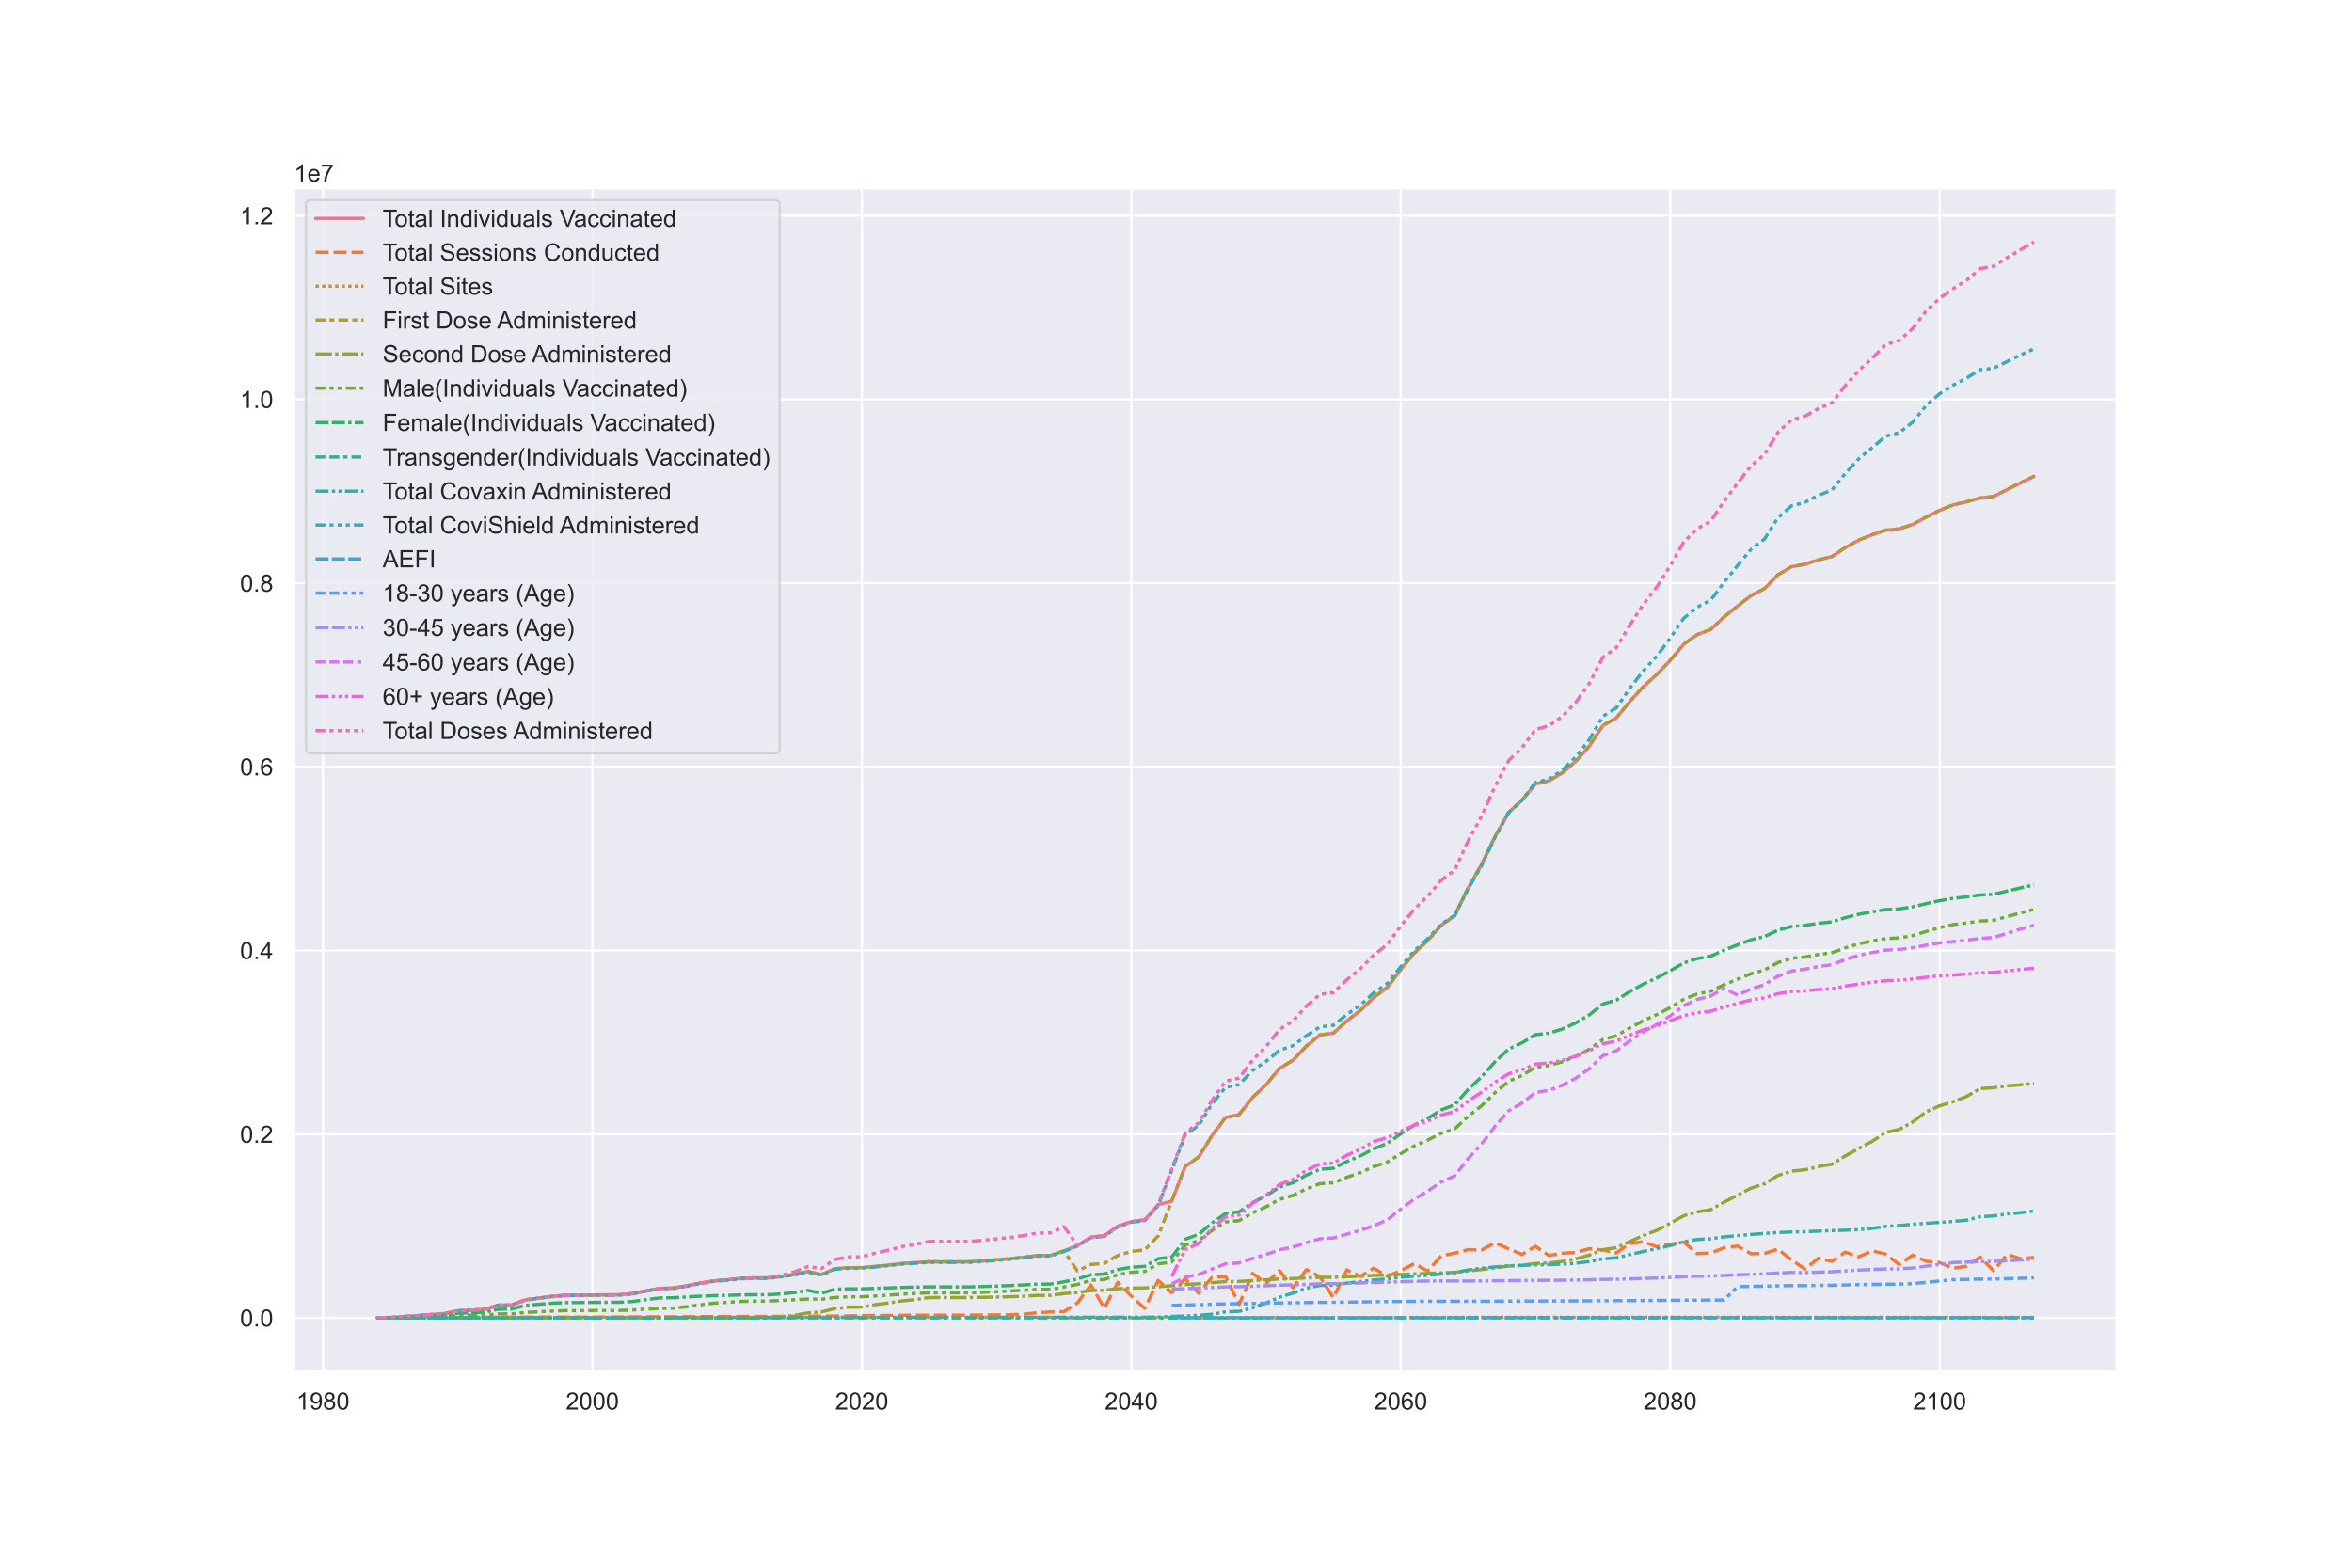 <?xml version="1.0" encoding="utf-8" standalone="no"?>
<!DOCTYPE svg PUBLIC "-//W3C//DTD SVG 1.1//EN"
  "http://www.w3.org/Graphics/SVG/1.1/DTD/svg11.dtd">
<!-- Created with matplotlib (https://matplotlib.org/) -->
<svg height="720pt" version="1.1" viewBox="0 0 1080 720" width="1080pt" xmlns="http://www.w3.org/2000/svg" xmlns:xlink="http://www.w3.org/1999/xlink">
 <defs>
  <style type="text/css">*{stroke-linecap:butt;stroke-linejoin:round;}</style>
 </defs>
 <g id="figure_1">
  <g id="patch_1">
   <path d="M 0 720 
L 1080 720 
L 1080 0 
L 0 0 
z
" style="fill:#ffffff;"/>
  </g>
  <g id="axes_1">
   <g id="patch_2">
    <path d="M 135 630 
L 972 630 
L 972 86.4 
L 135 86.4 
z
" style="fill:#eaeaf2;"/>
   </g>
   <g id="matplotlib.axis_1">
    <g id="xtick_1">
     <g id="line2d_1">
      <path clip-path="url(#paa2428a7e4)" d="M 148.3 630 
L 148.3 86.4 
" style="fill:none;stroke:#ffffff;stroke-linecap:round;"/>
     </g>
     <g id="text_1">
      <!-- 1980 -->
      <g style="fill:#262626;" transform="translate(136.066 647.374)scale(0.11 -0.11)">
       <defs>
        <path d="M 37.25 0 
L 28.469 0 
L 28.469 56 
Q 25.297 52.984 20.141 49.953 
Q 14.984 46.922 10.891 45.406 
L 10.891 53.906 
Q 18.266 57.375 23.781 62.297 
Q 29.297 67.234 31.594 71.875 
L 37.25 71.875 
z
" id="ArialMT-49"/>
        <path d="M 5.469 16.547 
L 13.922 17.328 
Q 14.984 11.375 18.016 8.688 
Q 21.047 6 25.781 6 
Q 29.828 6 32.875 7.859 
Q 35.938 9.719 37.891 12.812 
Q 39.844 15.922 41.156 21.188 
Q 42.484 26.469 42.484 31.938 
Q 42.484 32.516 42.438 33.688 
Q 39.797 29.5 35.234 26.875 
Q 30.672 24.266 25.344 24.266 
Q 16.453 24.266 10.297 30.703 
Q 4.156 37.156 4.156 47.703 
Q 4.156 58.594 10.578 65.234 
Q 17 71.875 26.656 71.875 
Q 33.641 71.875 39.422 68.109 
Q 45.219 64.359 48.219 57.391 
Q 51.219 50.438 51.219 37.25 
Q 51.219 23.531 48.234 15.406 
Q 45.266 7.281 39.375 3.031 
Q 33.5 -1.219 25.594 -1.219 
Q 17.188 -1.219 11.859 3.438 
Q 6.547 8.109 5.469 16.547 
z
M 41.453 48.141 
Q 41.453 55.719 37.422 60.156 
Q 33.406 64.594 27.734 64.594 
Q 21.875 64.594 17.531 59.812 
Q 13.188 55.031 13.188 47.406 
Q 13.188 40.578 17.312 36.297 
Q 21.438 32.031 27.484 32.031 
Q 33.594 32.031 37.516 36.297 
Q 41.453 40.578 41.453 48.141 
z
" id="ArialMT-57"/>
        <path d="M 17.672 38.812 
Q 12.203 40.828 9.562 44.531 
Q 6.938 48.25 6.938 53.422 
Q 6.938 61.234 12.547 66.547 
Q 18.172 71.875 27.484 71.875 
Q 36.859 71.875 42.578 66.422 
Q 48.297 60.984 48.297 53.172 
Q 48.297 48.188 45.672 44.5 
Q 43.062 40.828 37.75 38.812 
Q 44.344 36.672 47.781 31.875 
Q 51.219 27.094 51.219 20.453 
Q 51.219 11.281 44.719 5.031 
Q 38.234 -1.219 27.641 -1.219 
Q 17.047 -1.219 10.547 5.047 
Q 4.047 11.328 4.047 20.703 
Q 4.047 27.688 7.594 32.391 
Q 11.141 37.109 17.672 38.812 
z
M 15.922 53.719 
Q 15.922 48.641 19.188 45.406 
Q 22.469 42.188 27.688 42.188 
Q 32.766 42.188 36.016 45.375 
Q 39.266 48.578 39.266 53.219 
Q 39.266 58.062 35.906 61.359 
Q 32.562 64.656 27.594 64.656 
Q 22.562 64.656 19.234 61.422 
Q 15.922 58.203 15.922 53.719 
z
M 13.094 20.656 
Q 13.094 16.891 14.875 13.375 
Q 16.656 9.859 20.172 7.922 
Q 23.688 6 27.734 6 
Q 34.031 6 38.125 10.047 
Q 42.234 14.109 42.234 20.359 
Q 42.234 26.703 38.016 30.859 
Q 33.797 35.016 27.438 35.016 
Q 21.234 35.016 17.156 30.906 
Q 13.094 26.812 13.094 20.656 
z
" id="ArialMT-56"/>
        <path d="M 4.156 35.297 
Q 4.156 48 6.766 55.734 
Q 9.375 63.484 14.516 67.672 
Q 19.672 71.875 27.484 71.875 
Q 33.25 71.875 37.594 69.547 
Q 41.938 67.234 44.766 62.859 
Q 47.609 58.5 49.219 52.219 
Q 50.828 45.953 50.828 35.297 
Q 50.828 22.703 48.234 14.969 
Q 45.656 7.234 40.5 3 
Q 35.359 -1.219 27.484 -1.219 
Q 17.141 -1.219 11.234 6.203 
Q 4.156 15.141 4.156 35.297 
z
M 13.188 35.297 
Q 13.188 17.672 17.312 11.828 
Q 21.438 6 27.484 6 
Q 33.547 6 37.672 11.859 
Q 41.797 17.719 41.797 35.297 
Q 41.797 52.984 37.672 58.781 
Q 33.547 64.594 27.391 64.594 
Q 21.344 64.594 17.719 59.469 
Q 13.188 52.938 13.188 35.297 
z
" id="ArialMT-48"/>
       </defs>
       <use xlink:href="#ArialMT-49"/>
       <use x="55.615" xlink:href="#ArialMT-57"/>
       <use x="111.23" xlink:href="#ArialMT-56"/>
       <use x="166.846" xlink:href="#ArialMT-48"/>
      </g>
     </g>
    </g>
    <g id="xtick_2">
     <g id="line2d_2">
      <path clip-path="url(#paa2428a7e4)" d="M 272.025 630 
L 272.025 86.4 
" style="fill:none;stroke:#ffffff;stroke-linecap:round;"/>
     </g>
     <g id="text_2">
      <!-- 2000 -->
      <g style="fill:#262626;" transform="translate(259.791 647.374)scale(0.11 -0.11)">
       <defs>
        <path d="M 50.344 8.453 
L 50.344 0 
L 3.031 0 
Q 2.938 3.172 4.047 6.109 
Q 5.859 10.938 9.828 15.625 
Q 13.812 20.312 21.344 26.469 
Q 33.016 36.031 37.109 41.625 
Q 41.219 47.219 41.219 52.203 
Q 41.219 57.422 37.469 61 
Q 33.734 64.594 27.734 64.594 
Q 21.391 64.594 17.578 60.781 
Q 13.766 56.984 13.719 50.25 
L 4.688 51.172 
Q 5.609 61.281 11.656 66.578 
Q 17.719 71.875 27.938 71.875 
Q 38.234 71.875 44.234 66.156 
Q 50.25 60.453 50.25 52 
Q 50.25 47.703 48.484 43.547 
Q 46.734 39.406 42.656 34.812 
Q 38.578 30.219 29.109 22.219 
Q 21.188 15.578 18.938 13.203 
Q 16.703 10.844 15.234 8.453 
z
" id="ArialMT-50"/>
       </defs>
       <use xlink:href="#ArialMT-50"/>
       <use x="55.615" xlink:href="#ArialMT-48"/>
       <use x="111.23" xlink:href="#ArialMT-48"/>
       <use x="166.846" xlink:href="#ArialMT-48"/>
      </g>
     </g>
    </g>
    <g id="xtick_3">
     <g id="line2d_3">
      <path clip-path="url(#paa2428a7e4)" d="M 395.751 630 
L 395.751 86.4 
" style="fill:none;stroke:#ffffff;stroke-linecap:round;"/>
     </g>
     <g id="text_3">
      <!-- 2020 -->
      <g style="fill:#262626;" transform="translate(383.516 647.374)scale(0.11 -0.11)">
       <use xlink:href="#ArialMT-50"/>
       <use x="55.615" xlink:href="#ArialMT-48"/>
       <use x="111.23" xlink:href="#ArialMT-50"/>
       <use x="166.846" xlink:href="#ArialMT-48"/>
      </g>
     </g>
    </g>
    <g id="xtick_4">
     <g id="line2d_4">
      <path clip-path="url(#paa2428a7e4)" d="M 519.476 630 
L 519.476 86.4 
" style="fill:none;stroke:#ffffff;stroke-linecap:round;"/>
     </g>
     <g id="text_4">
      <!-- 2040 -->
      <g style="fill:#262626;" transform="translate(507.242 647.374)scale(0.11 -0.11)">
       <defs>
        <path d="M 32.328 0 
L 32.328 17.141 
L 1.266 17.141 
L 1.266 25.203 
L 33.938 71.578 
L 41.109 71.578 
L 41.109 25.203 
L 50.781 25.203 
L 50.781 17.141 
L 41.109 17.141 
L 41.109 0 
z
M 32.328 25.203 
L 32.328 57.469 
L 9.906 25.203 
z
" id="ArialMT-52"/>
       </defs>
       <use xlink:href="#ArialMT-50"/>
       <use x="55.615" xlink:href="#ArialMT-48"/>
       <use x="111.23" xlink:href="#ArialMT-52"/>
       <use x="166.846" xlink:href="#ArialMT-48"/>
      </g>
     </g>
    </g>
    <g id="xtick_5">
     <g id="line2d_5">
      <path clip-path="url(#paa2428a7e4)" d="M 643.201 630 
L 643.201 86.4 
" style="fill:none;stroke:#ffffff;stroke-linecap:round;"/>
     </g>
     <g id="text_5">
      <!-- 2060 -->
      <g style="fill:#262626;" transform="translate(630.967 647.374)scale(0.11 -0.11)">
       <defs>
        <path d="M 49.75 54.047 
L 41.016 53.375 
Q 39.844 58.547 37.703 60.891 
Q 34.125 64.656 28.906 64.656 
Q 24.703 64.656 21.531 62.312 
Q 17.391 59.281 14.984 53.469 
Q 12.594 47.656 12.5 36.922 
Q 15.672 41.75 20.266 44.094 
Q 24.859 46.438 29.891 46.438 
Q 38.672 46.438 44.844 39.969 
Q 51.031 33.5 51.031 23.25 
Q 51.031 16.5 48.125 10.719 
Q 45.219 4.938 40.141 1.859 
Q 35.062 -1.219 28.609 -1.219 
Q 17.625 -1.219 10.688 6.859 
Q 3.766 14.938 3.766 33.5 
Q 3.766 54.25 11.422 63.672 
Q 18.109 71.875 29.438 71.875 
Q 37.891 71.875 43.281 67.141 
Q 48.688 62.406 49.75 54.047 
z
M 13.875 23.188 
Q 13.875 18.656 15.797 14.5 
Q 17.719 10.359 21.188 8.172 
Q 24.656 6 28.469 6 
Q 34.031 6 38.031 10.484 
Q 42.047 14.984 42.047 22.703 
Q 42.047 30.125 38.078 34.391 
Q 34.125 38.672 28.125 38.672 
Q 22.172 38.672 18.016 34.391 
Q 13.875 30.125 13.875 23.188 
z
" id="ArialMT-54"/>
       </defs>
       <use xlink:href="#ArialMT-50"/>
       <use x="55.615" xlink:href="#ArialMT-48"/>
       <use x="111.23" xlink:href="#ArialMT-54"/>
       <use x="166.846" xlink:href="#ArialMT-48"/>
      </g>
     </g>
    </g>
    <g id="xtick_6">
     <g id="line2d_6">
      <path clip-path="url(#paa2428a7e4)" d="M 766.926 630 
L 766.926 86.4 
" style="fill:none;stroke:#ffffff;stroke-linecap:round;"/>
     </g>
     <g id="text_6">
      <!-- 2080 -->
      <g style="fill:#262626;" transform="translate(754.692 647.374)scale(0.11 -0.11)">
       <use xlink:href="#ArialMT-50"/>
       <use x="55.615" xlink:href="#ArialMT-48"/>
       <use x="111.23" xlink:href="#ArialMT-56"/>
       <use x="166.846" xlink:href="#ArialMT-48"/>
      </g>
     </g>
    </g>
    <g id="xtick_7">
     <g id="line2d_7">
      <path clip-path="url(#paa2428a7e4)" d="M 890.651 630 
L 890.651 86.4 
" style="fill:none;stroke:#ffffff;stroke-linecap:round;"/>
     </g>
     <g id="text_7">
      <!-- 2100 -->
      <g style="fill:#262626;" transform="translate(878.417 647.374)scale(0.11 -0.11)">
       <use xlink:href="#ArialMT-50"/>
       <use x="55.615" xlink:href="#ArialMT-49"/>
       <use x="111.23" xlink:href="#ArialMT-48"/>
       <use x="166.846" xlink:href="#ArialMT-48"/>
      </g>
     </g>
    </g>
   </g>
   <g id="matplotlib.axis_2">
    <g id="ytick_1">
     <g id="line2d_8">
      <path clip-path="url(#paa2428a7e4)" d="M 135 605.291 
L 972 605.291 
" style="fill:none;stroke:#ffffff;stroke-linecap:round;"/>
     </g>
     <g id="text_8">
      <!-- 0.0 -->
      <g style="fill:#262626;" transform="translate(110.21 609.228)scale(0.11 -0.11)">
       <defs>
        <path d="M 9.078 0 
L 9.078 10.016 
L 19.094 10.016 
L 19.094 0 
z
" id="ArialMT-46"/>
       </defs>
       <use xlink:href="#ArialMT-48"/>
       <use x="55.615" xlink:href="#ArialMT-46"/>
       <use x="83.398" xlink:href="#ArialMT-48"/>
      </g>
     </g>
    </g>
    <g id="ytick_2">
     <g id="line2d_9">
      <path clip-path="url(#paa2428a7e4)" d="M 135 520.922 
L 972 520.922 
" style="fill:none;stroke:#ffffff;stroke-linecap:round;"/>
     </g>
     <g id="text_9">
      <!-- 0.2 -->
      <g style="fill:#262626;" transform="translate(110.21 524.858)scale(0.11 -0.11)">
       <use xlink:href="#ArialMT-48"/>
       <use x="55.615" xlink:href="#ArialMT-46"/>
       <use x="83.398" xlink:href="#ArialMT-50"/>
      </g>
     </g>
    </g>
    <g id="ytick_3">
     <g id="line2d_10">
      <path clip-path="url(#paa2428a7e4)" d="M 135 436.552 
L 972 436.552 
" style="fill:none;stroke:#ffffff;stroke-linecap:round;"/>
     </g>
     <g id="text_10">
      <!-- 0.4 -->
      <g style="fill:#262626;" transform="translate(110.21 440.489)scale(0.11 -0.11)">
       <use xlink:href="#ArialMT-48"/>
       <use x="55.615" xlink:href="#ArialMT-46"/>
       <use x="83.398" xlink:href="#ArialMT-52"/>
      </g>
     </g>
    </g>
    <g id="ytick_4">
     <g id="line2d_11">
      <path clip-path="url(#paa2428a7e4)" d="M 135 352.183 
L 972 352.183 
" style="fill:none;stroke:#ffffff;stroke-linecap:round;"/>
     </g>
     <g id="text_11">
      <!-- 0.6 -->
      <g style="fill:#262626;" transform="translate(110.21 356.12)scale(0.11 -0.11)">
       <use xlink:href="#ArialMT-48"/>
       <use x="55.615" xlink:href="#ArialMT-46"/>
       <use x="83.398" xlink:href="#ArialMT-54"/>
      </g>
     </g>
    </g>
    <g id="ytick_5">
     <g id="line2d_12">
      <path clip-path="url(#paa2428a7e4)" d="M 135 267.813 
L 972 267.813 
" style="fill:none;stroke:#ffffff;stroke-linecap:round;"/>
     </g>
     <g id="text_12">
      <!-- 0.8 -->
      <g style="fill:#262626;" transform="translate(110.21 271.75)scale(0.11 -0.11)">
       <use xlink:href="#ArialMT-48"/>
       <use x="55.615" xlink:href="#ArialMT-46"/>
       <use x="83.398" xlink:href="#ArialMT-56"/>
      </g>
     </g>
    </g>
    <g id="ytick_6">
     <g id="line2d_13">
      <path clip-path="url(#paa2428a7e4)" d="M 135 183.444 
L 972 183.444 
" style="fill:none;stroke:#ffffff;stroke-linecap:round;"/>
     </g>
     <g id="text_13">
      <!-- 1.0 -->
      <g style="fill:#262626;" transform="translate(110.21 187.381)scale(0.11 -0.11)">
       <use xlink:href="#ArialMT-49"/>
       <use x="55.615" xlink:href="#ArialMT-46"/>
       <use x="83.398" xlink:href="#ArialMT-48"/>
      </g>
     </g>
    </g>
    <g id="ytick_7">
     <g id="line2d_14">
      <path clip-path="url(#paa2428a7e4)" d="M 135 99.075 
L 972 99.075 
" style="fill:none;stroke:#ffffff;stroke-linecap:round;"/>
     </g>
     <g id="text_14">
      <!-- 1.2 -->
      <g style="fill:#262626;" transform="translate(110.21 103.011)scale(0.11 -0.11)">
       <use xlink:href="#ArialMT-49"/>
       <use x="55.615" xlink:href="#ArialMT-46"/>
       <use x="83.398" xlink:href="#ArialMT-50"/>
      </g>
     </g>
    </g>
    <g id="text_15">
     <!-- 1e7 -->
     <g style="fill:#262626;" transform="translate(135 83.4)scale(0.11 -0.11)">
      <defs>
       <path d="M 42.094 16.703 
L 51.172 15.578 
Q 49.031 7.625 43.219 3.219 
Q 37.406 -1.172 28.375 -1.172 
Q 17 -1.172 10.328 5.828 
Q 3.656 12.844 3.656 25.484 
Q 3.656 38.578 10.391 45.797 
Q 17.141 53.031 27.875 53.031 
Q 38.281 53.031 44.875 45.953 
Q 51.469 38.875 51.469 26.031 
Q 51.469 25.25 51.422 23.688 
L 12.75 23.688 
Q 13.234 15.141 17.578 10.594 
Q 21.922 6.062 28.422 6.062 
Q 33.25 6.062 36.672 8.594 
Q 40.094 11.141 42.094 16.703 
z
M 13.234 30.906 
L 42.188 30.906 
Q 41.609 37.453 38.875 40.719 
Q 34.672 45.797 27.984 45.797 
Q 21.922 45.797 17.797 41.75 
Q 13.672 37.703 13.234 30.906 
z
" id="ArialMT-101"/>
       <path d="M 4.734 62.203 
L 4.734 70.656 
L 51.078 70.656 
L 51.078 63.812 
Q 44.234 56.547 37.516 44.484 
Q 30.812 32.422 27.156 19.672 
Q 24.516 10.688 23.781 0 
L 14.75 0 
Q 14.891 8.453 18.062 20.406 
Q 21.234 32.375 27.172 43.484 
Q 33.109 54.594 39.797 62.203 
z
" id="ArialMT-55"/>
      </defs>
      <use xlink:href="#ArialMT-49"/>
      <use x="55.615" xlink:href="#ArialMT-101"/>
      <use x="111.23" xlink:href="#ArialMT-55"/>
     </g>
    </g>
   </g>
   <g id="line2d_15">
    <path clip-path="url(#paa2428a7e4)" d="M 173.045 605.13 
L 179.232 605.101 
L 185.418 604.668 
L 191.604 604.23 
L 197.79 603.743 
L 203.977 603.294 
L 210.163 602.024 
L 216.349 601.723 
L 222.535 601.35 
L 228.722 599.439 
L 234.908 599.349 
L 241.094 597.019 
L 247.28 596.184 
L 253.467 595.394 
L 259.653 594.895 
L 265.839 594.845 
L 272.025 594.748 
L 278.212 594.715 
L 284.398 594.672 
L 290.584 594.088 
L 296.771 592.833 
L 302.957 591.728 
L 309.143 591.558 
L 315.329 590.512 
L 321.516 589.296 
L 327.702 588.286 
L 333.888 587.774 
L 340.074 587.139 
L 346.261 586.912 
L 352.447 586.906 
L 358.633 586.243 
L 364.819 585.334 
L 371.006 583.975 
L 377.192 585.362 
L 383.378 582.696 
L 389.564 582.225 
L 395.751 582.191 
L 401.937 581.645 
L 408.123 581.005 
L 414.309 580.314 
L 420.496 579.897 
L 426.682 579.502 
L 432.868 579.502 
L 439.054 579.502 
L 445.241 579.502 
L 451.427 579.082 
L 457.613 578.58 
L 463.799 578.075 
L 469.986 577.403 
L 476.172 576.664 
L 482.358 576.598 
L 488.544 574.519 
L 494.731 572.009 
L 500.917 568.19 
L 507.103 567.505 
L 513.289 563.171 
L 519.476 561.058 
L 525.662 560.253 
L 531.848 553.251 
L 538.034 551.662 
L 544.221 535.707 
L 550.407 531.383 
L 556.593 521.452 
L 562.779 513.222 
L 568.966 511.887 
L 575.152 504.049 
L 581.338 498.176 
L 587.524 490.714 
L 593.711 486.924 
L 599.897 480.39 
L 606.083 475.33 
L 612.269 474.502 
L 618.456 468.86 
L 624.642 464.117 
L 630.828 458.086 
L 637.014 453.444 
L 643.201 445.281 
L 649.387 437.754 
L 655.573 431.968 
L 661.759 424.986 
L 667.946 420.575 
L 674.132 407.795 
L 680.318 397.056 
L 686.504 384.19 
L 692.691 373.188 
L 698.877 367.538 
L 705.063 360.029 
L 711.249 358.587 
L 717.436 354.917 
L 723.622 349.611 
L 729.808 342.626 
L 735.994 333.237 
L 742.181 329.725 
L 748.367 322.193 
L 754.553 315.433 
L 760.739 309.799 
L 766.926 303.31 
L 773.112 295.905 
L 779.298 291.474 
L 785.484 289.107 
L 791.671 283.347 
L 797.857 278.327 
L 804.043 273.529 
L 810.229 270.315 
L 816.416 263.978 
L 822.602 260.284 
L 828.788 259.175 
L 834.975 257.113 
L 841.161 255.619 
L 847.347 251.483 
L 853.533 248.054 
L 859.72 245.568 
L 865.906 243.47 
L 872.092 242.867 
L 878.278 240.865 
L 884.465 237.502 
L 890.651 234.369 
L 896.837 231.895 
L 903.023 230.475 
L 909.21 228.7 
L 915.396 228.035 
L 921.582 224.897 
L 927.768 221.787 
L 933.955 218.756 
" style="fill:none;stroke:#f77189;stroke-linecap:round;stroke-width:1.5;"/>
   </g>
   <g id="line2d_16">
    <path clip-path="url(#paa2428a7e4)" d="M 173.045 605.28 
L 179.232 605.232 
L 185.418 605.207 
L 191.604 605.173 
L 197.79 605.135 
L 203.977 605.09 
L 210.163 605.073 
L 216.349 605.055 
L 222.535 605.022 
L 228.722 605.005 
L 234.908 604.976 
L 241.094 604.953 
L 247.28 604.929 
L 253.467 604.918 
L 259.653 604.913 
L 265.839 604.91 
L 272.025 604.907 
L 278.212 604.9 
L 284.398 604.876 
L 290.584 604.838 
L 296.771 604.802 
L 302.957 604.781 
L 309.143 604.754 
L 315.329 604.723 
L 321.516 604.697 
L 327.702 604.677 
L 333.888 604.649 
L 340.074 604.635 
L 346.261 604.628 
L 352.447 604.604 
L 358.633 604.57 
L 364.819 604.527 
L 371.006 604.495 
L 377.192 604.448 
L 383.378 604.415 
L 389.564 604.378 
L 395.751 604.218 
L 401.937 604.143 
L 408.123 604.12 
L 414.309 604.078 
L 420.496 604.019 
L 426.682 604.009 
L 432.868 604.009 
L 439.054 604.008 
L 445.241 603.967 
L 451.427 603.924 
L 457.613 603.884 
L 463.799 603.817 
L 469.986 603.549 
L 476.172 602.922 
L 482.358 602.536 
L 488.544 602.401 
L 494.731 598.408 
L 500.917 590.122 
L 507.103 600.869 
L 513.289 588.911 
L 519.476 595.287 
L 525.662 600.889 
L 531.848 588.047 
L 538.034 593.714 
L 544.221 587.241 
L 550.407 593.946 
L 556.593 586.591 
L 562.779 586.256 
L 568.966 599.176 
L 575.152 584.843 
L 581.338 589.435 
L 587.524 583.584 
L 593.711 591.474 
L 599.897 583.108 
L 606.083 586.412 
L 612.269 596.038 
L 618.456 583.246 
L 624.642 586.2 
L 630.828 582.466 
L 637.014 586.195 
L 643.201 583.591 
L 649.387 580.34 
L 655.573 583.764 
L 661.759 576.784 
L 667.946 575.536 
L 674.132 573.938 
L 680.318 574.093 
L 686.504 570.79 
L 692.691 573.557 
L 698.877 576.089 
L 705.063 572.408 
L 711.249 576.618 
L 717.436 575.639 
L 723.622 575.187 
L 729.808 573.498 
L 735.994 574.072 
L 742.181 575.445 
L 748.367 571.121 
L 754.553 570.294 
L 760.739 572.615 
L 766.926 571.455 
L 773.112 570.431 
L 779.298 575.751 
L 785.484 575.522 
L 791.671 573.075 
L 797.857 572.28 
L 804.043 575.814 
L 810.229 575.684 
L 816.416 573.692 
L 822.602 578.65 
L 828.788 582.842 
L 834.975 577.883 
L 841.161 579.333 
L 847.347 575.094 
L 853.533 577.211 
L 859.72 574.498 
L 865.906 575.996 
L 872.092 580.79 
L 878.278 576.453 
L 884.465 579.302 
L 890.651 579.867 
L 896.837 582.496 
L 903.023 581.528 
L 909.21 577.314 
L 915.396 583.652 
L 921.582 576.139 
L 927.768 578.074 
L 933.955 577.533 
" style="fill:none;stroke:#f77732;stroke-dasharray:6,2.25;stroke-dashoffset:0;stroke-width:1.5;"/>
   </g>
   <g id="line2d_17">
    <path clip-path="url(#paa2428a7e4)" d="M 173.045 605.281 
L 179.232 605.243 
L 185.418 605.228 
L 191.604 605.207 
L 197.79 605.185 
L 203.977 605.16 
L 210.163 605.154 
L 216.349 605.146 
L 222.535 605.133 
L 228.722 605.127 
L 234.908 605.117 
L 241.094 605.112 
L 247.28 605.108 
L 253.467 605.107 
L 259.653 605.106 
L 265.839 605.106 
L 272.025 605.105 
L 278.212 605.103 
L 284.398 605.099 
L 290.584 605.093 
L 296.771 605.089 
L 302.957 605.084 
L 309.143 605.077 
L 315.329 605.073 
L 321.516 605.069 
L 327.702 605.066 
L 333.888 605.061 
L 340.074 605.059 
L 346.261 605.057 
L 352.447 605.056 
L 358.633 605.055 
L 364.819 605.054 
L 371.006 605.053 
L 377.192 605.052 
L 383.378 605.05 
L 389.564 605.049 
L 395.751 605.044 
L 401.937 605.043 
L 408.123 605.043 
L 414.309 605.042 
L 420.496 605.042 
L 426.682 605.042 
L 432.868 605.042 
L 439.054 605.041 
L 445.241 605.039 
L 451.427 605.038 
L 457.613 605.038 
L 463.799 605.037 
L 469.986 605.036 
L 476.172 605.032 
L 482.358 605.029 
L 488.544 605.028 
L 494.731 605.243 
L 500.917 605.169 
L 507.103 605.265 
L 513.289 605.16 
L 519.476 605.217 
L 525.662 605.262 
L 531.848 605.152 
L 538.034 605.204 
L 544.221 605.146 
L 550.407 605.208 
L 556.593 605.141 
L 562.779 605.136 
L 568.966 605.245 
L 575.152 605.125 
L 581.338 605.165 
L 587.524 605.111 
L 593.711 605.182 
L 599.897 605.106 
L 606.083 605.134 
L 612.269 605.216 
L 618.456 605.108 
L 624.642 605.134 
L 630.828 605.1 
L 637.014 605.127 
L 643.201 605.098 
L 649.387 605.062 
L 655.573 605.101 
L 661.759 605.033 
L 667.946 605.025 
L 674.132 605.007 
L 680.318 605.016 
L 686.504 604.981 
L 692.691 605.002 
L 698.877 605.031 
L 705.063 604.996 
L 711.249 605.036 
L 717.436 605.027 
L 723.622 605.029 
L 729.808 605.015 
L 735.994 605.009 
L 742.181 605.027 
L 748.367 604.985 
L 754.553 604.979 
L 760.739 604.997 
L 766.926 604.989 
L 773.112 604.978 
L 779.298 605.018 
L 785.484 605.019 
L 791.671 604.997 
L 797.857 604.991 
L 804.043 605.015 
L 810.229 605.017 
L 816.416 604.994 
L 822.602 605.036 
L 828.788 605.076 
L 834.975 605.031 
L 841.161 605.044 
L 847.347 605.007 
L 853.533 605.025 
L 859.72 605.003 
L 865.906 605.015 
L 872.092 605.056 
L 878.278 605.022 
L 884.465 605.055 
L 890.651 605.059 
L 896.837 605.083 
L 903.023 605.066 
L 909.21 605.031 
L 915.396 605.095 
L 921.582 605.047 
L 927.768 605.064 
L 933.955 605.072 
" style="fill:none;stroke:#ce9032;stroke-dasharray:1.5,1.5;stroke-dashoffset:0;stroke-width:1.5;"/>
   </g>
   <g id="line2d_18">
    <path clip-path="url(#paa2428a7e4)" d="M 173.045 605.13 
L 179.232 605.101 
L 185.418 604.668 
L 191.604 604.23 
L 197.79 603.743 
L 203.977 603.294 
L 210.163 602.024 
L 216.349 601.723 
L 222.535 601.35 
L 228.722 599.439 
L 234.908 599.349 
L 241.094 597.019 
L 247.28 596.184 
L 253.467 595.394 
L 259.653 594.895 
L 265.839 594.845 
L 272.025 594.748 
L 278.212 594.715 
L 284.398 594.672 
L 290.584 594.088 
L 296.771 592.833 
L 302.957 591.728 
L 309.143 591.558 
L 315.329 590.512 
L 321.516 589.296 
L 327.702 588.286 
L 333.888 587.774 
L 340.074 587.139 
L 346.261 586.912 
L 352.447 586.906 
L 358.633 586.243 
L 364.819 585.334 
L 371.006 583.975 
L 377.192 585.362 
L 383.378 582.696 
L 389.564 582.225 
L 395.751 582.191 
L 401.937 581.645 
L 408.123 581.005 
L 414.309 580.314 
L 420.496 579.897 
L 426.682 579.502 
L 432.868 579.502 
L 439.054 579.502 
L 445.241 579.502 
L 451.427 579.082 
L 457.613 578.58 
L 463.799 578.075 
L 469.986 577.403 
L 476.172 576.664 
L 482.358 576.598 
L 488.544 574.519 
L 494.731 583.704 
L 500.917 580.753 
L 507.103 580.231 
L 513.289 576.599 
L 519.476 574.789 
L 525.662 574.028 
L 531.848 567.59 
L 538.034 551.662 
L 544.221 535.707 
L 550.407 531.383 
L 556.593 521.452 
L 562.779 513.222 
L 568.966 511.887 
L 575.152 504.049 
L 581.338 498.176 
L 587.524 490.714 
L 593.711 486.924 
L 599.897 480.39 
L 606.083 475.33 
L 612.269 474.502 
L 618.456 468.86 
L 624.642 464.117 
L 630.828 458.086 
L 637.014 453.444 
L 643.201 445.281 
L 649.387 437.754 
L 655.573 431.968 
L 661.759 424.986 
L 667.946 420.575 
L 674.132 407.795 
L 680.318 397.056 
L 686.504 384.19 
L 692.691 373.188 
L 698.877 367.538 
L 705.063 360.029 
L 711.249 358.587 
L 717.436 354.917 
L 723.622 349.611 
L 729.808 342.626 
L 735.994 333.237 
L 742.181 329.725 
L 748.367 322.193 
L 754.553 315.433 
L 760.739 309.799 
L 766.926 303.31 
L 773.112 295.905 
L 779.298 291.474 
L 785.484 289.107 
L 791.671 283.347 
L 797.857 278.327 
L 804.043 273.529 
L 810.229 270.315 
L 816.416 263.978 
L 822.602 260.284 
L 828.788 259.175 
L 834.975 257.113 
L 841.161 255.619 
L 847.347 251.483 
L 853.533 248.054 
L 859.72 245.568 
L 865.906 243.47 
L 872.092 242.867 
L 878.278 240.865 
L 884.465 237.502 
L 890.651 234.369 
L 896.837 231.895 
L 903.023 230.475 
L 909.21 228.7 
L 915.396 228.035 
L 921.582 224.897 
L 927.768 221.787 
L 933.955 218.756 
" style="fill:none;stroke:#b39b32;stroke-dasharray:4.5,1.875,2.25,1.875;stroke-dashoffset:0;stroke-width:1.5;"/>
   </g>
   <g id="line2d_19">
    <path clip-path="url(#paa2428a7e4)" d="M 173.045 605.291 
L 179.232 605.291 
L 185.418 605.291 
L 191.604 605.291 
L 197.79 605.291 
L 203.977 605.291 
L 210.163 605.291 
L 216.349 605.291 
L 222.535 605.291 
L 228.722 605.291 
L 234.908 605.291 
L 241.094 605.291 
L 247.28 605.291 
L 253.467 605.291 
L 259.653 605.291 
L 265.839 605.291 
L 272.025 605.291 
L 278.212 605.291 
L 284.398 605.291 
L 290.584 605.291 
L 296.771 605.291 
L 302.957 605.291 
L 309.143 605.291 
L 315.329 605.291 
L 321.516 605.291 
L 327.702 605.291 
L 333.888 605.291 
L 340.074 605.291 
L 346.261 605.29 
L 352.447 605.29 
L 358.633 604.814 
L 364.819 604.088 
L 371.006 602.982 
L 377.192 602.538 
L 383.378 600.998 
L 389.564 600.352 
L 395.751 600.313 
L 401.937 599.194 
L 408.123 598.411 
L 414.309 597.474 
L 420.496 596.848 
L 426.682 595.939 
L 432.868 595.939 
L 439.054 595.939 
L 445.241 595.939 
L 451.427 595.823 
L 457.613 595.705 
L 463.799 595.57 
L 469.986 595.328 
L 476.172 594.964 
L 482.358 594.928 
L 488.544 594.115 
L 494.731 593.596 
L 500.917 592.728 
L 507.103 592.565 
L 513.289 591.863 
L 519.476 591.561 
L 525.662 591.517 
L 531.848 590.952 
L 538.034 590.503 
L 544.221 589.93 
L 550.407 589.581 
L 556.593 589.087 
L 562.779 588.595 
L 568.966 588.538 
L 575.152 588.157 
L 581.338 587.778 
L 587.524 587.406 
L 593.711 587.211 
L 599.897 586.891 
L 606.083 586.657 
L 612.269 586.635 
L 618.456 586.384 
L 624.642 586.124 
L 630.828 585.773 
L 637.014 585.584 
L 643.201 585.323 
L 649.387 585.075 
L 655.573 584.887 
L 661.759 584.581 
L 667.946 584.38 
L 674.132 583.718 
L 680.318 583.063 
L 686.504 582.217 
L 692.691 581.482 
L 698.877 581.138 
L 705.063 580.269 
L 711.249 580.053 
L 717.436 579.339 
L 723.622 578.152 
L 729.808 576.45 
L 735.994 573.958 
L 742.181 573.054 
L 748.367 570.201 
L 754.553 567.444 
L 760.739 565.09 
L 766.926 561.81 
L 773.112 558.373 
L 779.298 556.621 
L 785.484 555.584 
L 791.671 552.124 
L 797.857 548.88 
L 804.043 545.706 
L 810.229 543.719 
L 816.416 539.84 
L 822.602 537.861 
L 828.788 537.258 
L 834.975 535.796 
L 841.161 534.688 
L 847.347 530.89 
L 853.533 527.427 
L 859.72 524.164 
L 865.906 520.086 
L 872.092 518.73 
L 878.278 515.298 
L 884.465 510.604 
L 890.651 507.876 
L 896.837 505.987 
L 903.023 503.567 
L 909.21 499.945 
L 915.396 499.581 
L 921.582 498.71 
L 927.768 498.222 
L 933.955 497.644 
" style="fill:none;stroke:#97a431;stroke-dasharray:7.5,1.5,1.5,1.5;stroke-dashoffset:0;stroke-width:1.5;"/>
   </g>
   <g id="line2d_20">
    <path clip-path="url(#paa2428a7e4)" d="M 173.045 605.213 
L 179.232 605.191 
L 185.418 605.033 
L 191.604 604.848 
L 197.79 604.725 
L 203.977 604.546 
L 210.163 604.179 
L 216.349 604.07 
L 222.535 603.969 
L 228.722 603.44 
L 234.908 603.424 
L 241.094 602.774 
L 247.28 602.448 
L 253.467 602.149 
L 259.653 601.93 
L 265.839 601.914 
L 272.025 601.878 
L 278.212 601.865 
L 284.398 601.847 
L 290.584 601.639 
L 296.771 601.258 
L 302.957 600.914 
L 309.143 600.834 
L 315.329 600.145 
L 321.516 599.295 
L 327.702 598.523 
L 333.888 598.137 
L 340.074 597.712 
L 346.261 597.567 
L 352.447 597.562 
L 358.633 597.261 
L 364.819 596.97 
L 371.006 596.618 
L 377.192 596.692 
L 383.378 595.899 
L 389.564 595.588 
L 395.751 595.566 
L 401.937 595.218 
L 408.123 594.796 
L 414.309 594.342 
L 420.496 594.06 
L 426.682 593.776 
L 432.868 593.776 
L 439.054 593.776 
L 445.241 593.776 
L 451.427 593.513 
L 457.613 593.218 
L 463.799 592.934 
L 469.986 592.569 
L 476.172 592.184 
L 482.358 592.152 
L 488.544 591.108 
L 494.731 589.907 
L 500.917 587.989 
L 507.103 587.65 
L 513.289 585.409 
L 519.476 584.338 
L 525.662 583.947 
L 531.848 580.475 
L 538.034 579.619 
L 544.221 571.853 
L 550.407 569.76 
L 556.593 565.113 
L 562.779 561.234 
L 568.966 560.605 
L 575.152 557.016 
L 581.338 554.28 
L 587.524 550.829 
L 593.711 549.044 
L 599.897 545.999 
L 606.083 543.639 
L 612.269 543.24 
L 618.456 540.703 
L 624.642 538.557 
L 630.828 535.812 
L 637.014 533.646 
L 643.201 529.838 
L 649.387 526.334 
L 655.573 523.621 
L 661.759 520.501 
L 667.946 518.496 
L 674.132 512.737 
L 680.318 507.834 
L 686.504 501.855 
L 692.691 496.659 
L 698.877 493.922 
L 705.063 490.162 
L 711.249 489.39 
L 717.436 487.635 
L 723.622 485.166 
L 729.808 481.861 
L 735.994 477.421 
L 742.181 475.712 
L 748.367 472.096 
L 754.553 468.779 
L 760.739 465.994 
L 766.926 462.787 
L 773.112 458.949 
L 779.298 456.528 
L 785.484 455.263 
L 791.671 452.288 
L 797.857 449.717 
L 804.043 447.227 
L 810.229 445.495 
L 816.416 442.102 
L 822.602 440.11 
L 828.788 439.522 
L 834.975 438.392 
L 841.161 437.568 
L 847.347 435.357 
L 853.533 433.482 
L 859.72 432.139 
L 865.906 431.076 
L 872.092 430.771 
L 878.278 429.702 
L 884.465 427.817 
L 890.651 426.054 
L 896.837 424.636 
L 903.023 423.903 
L 909.21 423.007 
L 915.396 422.668 
L 921.582 420.989 
L 927.768 419.317 
L 933.955 417.669 
" style="fill:none;stroke:#6cad31;stroke-dasharray:4.5,1.875,1.875,1.875,1.875,1.875;stroke-dashoffset:0;stroke-width:1.5;"/>
   </g>
   <g id="line2d_21">
    <path clip-path="url(#paa2428a7e4)" d="M 173.045 605.208 
L 179.232 605.201 
L 185.418 604.927 
L 191.604 604.673 
L 197.79 604.309 
L 203.977 604.039 
L 210.163 603.137 
L 216.349 602.944 
L 222.535 602.673 
L 228.722 601.291 
L 234.908 601.217 
L 241.094 599.537 
L 247.28 599.028 
L 253.467 598.537 
L 259.653 598.257 
L 265.839 598.224 
L 272.025 598.163 
L 278.212 598.142 
L 284.398 598.117 
L 290.584 597.741 
L 296.771 596.869 
L 302.957 596.107 
L 309.143 596.017 
L 315.329 595.661 
L 321.516 595.296 
L 327.702 595.057 
L 333.888 594.931 
L 340.074 594.721 
L 346.261 594.639 
L 352.447 594.638 
L 358.633 594.276 
L 364.819 593.658 
L 371.006 592.651 
L 377.192 593.964 
L 383.378 592.092 
L 389.564 591.931 
L 395.751 591.92 
L 401.937 591.721 
L 408.123 591.503 
L 414.309 591.266 
L 420.496 591.132 
L 426.682 591.021 
L 432.868 591.021 
L 439.054 591.021 
L 445.241 591.021 
L 451.427 590.863 
L 457.613 590.657 
L 463.799 590.435 
L 469.986 590.129 
L 476.172 589.775 
L 482.358 589.74 
L 488.544 588.706 
L 494.731 587.399 
L 500.917 585.498 
L 507.103 585.151 
L 513.289 583.059 
L 519.476 582.018 
L 525.662 581.604 
L 531.848 578.073 
L 538.034 577.34 
L 544.221 569.153 
L 550.407 566.921 
L 556.593 561.639 
L 562.779 557.289 
L 568.966 556.583 
L 575.152 552.335 
L 581.338 549.198 
L 587.524 545.189 
L 593.711 543.183 
L 599.897 539.695 
L 606.083 536.996 
L 612.269 536.567 
L 618.456 533.463 
L 624.642 530.866 
L 630.828 527.581 
L 637.014 525.106 
L 643.201 520.751 
L 649.387 516.729 
L 655.573 513.657 
L 661.759 509.797 
L 667.946 507.391 
L 674.132 500.371 
L 680.318 494.537 
L 686.504 487.651 
L 692.691 481.848 
L 698.877 478.936 
L 705.063 475.187 
L 711.249 474.518 
L 717.436 472.603 
L 723.622 469.767 
L 729.808 466.089 
L 735.994 461.14 
L 742.181 459.338 
L 748.367 455.422 
L 754.553 451.981 
L 760.739 449.133 
L 766.926 445.852 
L 773.112 442.287 
L 779.298 440.277 
L 785.484 439.175 
L 791.671 436.391 
L 797.857 433.942 
L 804.043 431.636 
L 810.229 430.154 
L 816.416 427.211 
L 822.602 425.509 
L 828.788 424.989 
L 834.975 424.058 
L 841.161 423.388 
L 847.347 421.463 
L 853.533 419.911 
L 859.72 418.768 
L 865.906 417.733 
L 872.092 417.436 
L 878.278 416.502 
L 884.465 415.026 
L 890.651 413.656 
L 896.837 412.601 
L 903.023 411.914 
L 909.21 411.036 
L 915.396 410.71 
L 921.582 409.252 
L 927.768 407.814 
L 933.955 406.432 
" style="fill:none;stroke:#32b166;stroke-dasharray:6,1.5,6,1.5,1.5,1.5;stroke-dashoffset:0;stroke-width:1.5;"/>
   </g>
   <g id="line2d_22">
    <path clip-path="url(#paa2428a7e4)" d="M 173.045 605.291 
L 179.232 605.291 
L 185.418 605.291 
L 191.604 605.291 
L 197.79 605.291 
L 203.977 605.29 
L 210.163 605.29 
L 216.349 605.29 
L 222.535 605.29 
L 228.722 605.29 
L 234.908 605.29 
L 241.094 605.289 
L 247.28 605.289 
L 253.467 605.289 
L 259.653 605.289 
L 265.839 605.289 
L 272.025 605.289 
L 278.212 605.289 
L 284.398 605.289 
L 290.584 605.289 
L 296.771 605.288 
L 302.957 605.288 
L 309.143 605.288 
L 315.329 605.288 
L 321.516 605.288 
L 327.702 605.288 
L 333.888 605.288 
L 340.074 605.288 
L 346.261 605.288 
L 352.447 605.288 
L 358.633 605.288 
L 364.819 605.287 
L 371.006 605.287 
L 377.192 605.287 
L 383.378 605.287 
L 389.564 605.287 
L 395.751 605.287 
L 401.937 605.287 
L 408.123 605.287 
L 414.309 605.287 
L 420.496 605.287 
L 426.682 605.287 
L 432.868 605.287 
L 439.054 605.287 
L 445.241 605.287 
L 451.427 605.287 
L 457.613 605.287 
L 463.799 605.287 
L 469.986 605.287 
L 476.172 605.287 
L 482.358 605.287 
L 488.544 605.287 
L 494.731 605.286 
L 500.917 605.285 
L 507.103 605.285 
L 513.289 605.285 
L 519.476 605.285 
L 525.662 605.285 
L 531.848 605.284 
L 538.034 605.285 
L 544.221 605.283 
L 550.407 605.283 
L 556.593 605.282 
L 562.779 605.281 
L 568.966 605.281 
L 575.152 605.28 
L 581.338 605.279 
L 587.524 605.279 
L 593.711 605.278 
L 599.897 605.278 
L 606.083 605.277 
L 612.269 605.277 
L 618.456 605.276 
L 624.642 605.276 
L 630.828 605.275 
L 637.014 605.274 
L 643.201 605.274 
L 649.387 605.273 
L 655.573 605.272 
L 661.759 605.271 
L 667.946 605.27 
L 674.132 605.269 
L 680.318 605.267 
L 686.504 605.266 
L 692.691 605.264 
L 698.877 605.263 
L 705.063 605.261 
L 711.249 605.261 
L 717.436 605.26 
L 723.622 605.26 
L 729.808 605.259 
L 735.994 605.257 
L 742.181 605.257 
L 748.367 605.256 
L 754.553 605.255 
L 760.739 605.254 
L 766.926 605.253 
L 773.112 605.252 
L 779.298 605.251 
L 785.484 605.251 
L 791.671 605.25 
L 797.857 605.249 
L 804.043 605.248 
L 810.229 605.248 
L 816.416 605.247 
L 822.602 605.246 
L 828.788 605.246 
L 834.975 605.246 
L 841.161 605.245 
L 847.347 605.244 
L 853.533 605.243 
L 859.72 605.243 
L 865.906 605.242 
L 872.092 605.242 
L 878.278 605.242 
L 884.465 605.241 
L 890.651 605.241 
L 896.837 605.24 
L 903.023 605.239 
L 909.21 605.239 
L 915.396 605.239 
L 921.582 605.238 
L 927.768 605.238 
L 933.955 605.237 
" style="fill:none;stroke:#34af8e;stroke-dasharray:4.5,1.875,4.5,1.875,1.875,1.875;stroke-dashoffset:0;stroke-width:1.5;"/>
   </g>
   <g id="line2d_23">
    <path clip-path="url(#paa2428a7e4)" d="M 173.045 605.288 
L 179.232 605.287 
L 185.418 605.278 
L 191.604 605.272 
L 197.79 605.268 
L 203.977 605.263 
L 210.163 605.256 
L 216.349 605.255 
L 222.535 605.253 
L 228.722 605.241 
L 234.908 605.232 
L 241.094 605.198 
L 247.28 605.175 
L 253.467 605.168 
L 259.653 605.155 
L 265.839 605.154 
L 272.025 605.154 
L 278.212 605.154 
L 284.398 605.154 
L 290.584 605.15 
L 296.771 605.139 
L 302.957 605.124 
L 309.143 605.095 
L 315.329 605.092 
L 321.516 605.09 
L 327.702 605.09 
L 333.888 605.09 
L 340.074 605.089 
L 346.261 605.089 
L 352.447 605.089 
L 358.633 605.077 
L 364.819 605.068 
L 371.006 605.054 
L 377.192 605.062 
L 383.378 605.045 
L 389.564 605.043 
L 395.751 605.043 
L 401.937 605.039 
L 408.123 605.034 
L 414.309 605.027 
L 420.496 605.024 
L 426.682 605.022 
L 432.868 605.022 
L 439.054 605.022 
L 445.241 605.022 
L 451.427 605.02 
L 457.613 605.019 
L 463.799 605.017 
L 469.986 605.015 
L 476.172 605.014 
L 482.358 605.014 
L 488.544 605.012 
L 494.731 604.986 
L 500.917 604.98 
L 507.103 604.98 
L 513.289 604.974 
L 519.476 604.968 
L 525.662 604.967 
L 531.848 604.904 
L 538.034 604.613 
L 544.221 604.395 
L 550.407 604.099 
L 556.593 603.58 
L 562.779 602.487 
L 568.966 602.278 
L 575.152 600.615 
L 581.338 598.465 
L 587.524 595.752 
L 593.711 593.889 
L 599.897 591.657 
L 606.083 590.364 
L 612.269 590.248 
L 618.456 589.329 
L 624.642 588.599 
L 630.828 587.88 
L 637.014 587.344 
L 643.201 586.613 
L 649.387 586.101 
L 655.573 585.698 
L 661.759 585.118 
L 667.946 584.55 
L 674.132 583.237 
L 680.318 582.461 
L 686.504 581.871 
L 692.691 581.379 
L 698.877 581.158 
L 705.063 580.891 
L 711.249 580.817 
L 717.436 580.572 
L 723.622 580.15 
L 729.808 579.417 
L 735.994 578.206 
L 742.181 577.678 
L 748.367 576.235 
L 754.553 574.78 
L 760.739 573.487 
L 766.926 572.042 
L 773.112 570.299 
L 779.298 569.258 
L 785.484 568.962 
L 791.671 568.066 
L 797.857 567.458 
L 804.043 566.948 
L 810.229 566.48 
L 816.416 566.055 
L 822.602 565.82 
L 828.788 565.706 
L 834.975 565.433 
L 841.161 565.196 
L 847.347 565.004 
L 853.533 564.754 
L 859.72 564.17 
L 865.906 563.24 
L 872.092 562.861 
L 878.278 562.279 
L 884.465 561.852 
L 890.651 561.416 
L 896.837 560.971 
L 903.023 560.4 
L 909.21 558.846 
L 915.396 558.457 
L 921.582 557.524 
L 927.768 556.969 
L 933.955 556.16 
" style="fill:none;stroke:#36ada4;stroke-dasharray:6,1.5,1.5,1.5,1.5,1.5;stroke-dashoffset:0;stroke-width:1.5;"/>
   </g>
   <g id="line2d_24">
    <path clip-path="url(#paa2428a7e4)" d="M 173.045 605.133 
L 179.232 605.104 
L 185.418 604.681 
L 191.604 604.249 
L 197.79 603.766 
L 203.977 603.322 
L 210.163 602.059 
L 216.349 601.758 
L 222.535 601.387 
L 228.722 599.489 
L 234.908 599.408 
L 241.094 597.112 
L 247.28 596.3 
L 253.467 595.516 
L 259.653 595.031 
L 265.839 594.982 
L 272.025 594.884 
L 278.212 594.851 
L 284.398 594.809 
L 290.584 594.229 
L 296.771 592.986 
L 302.957 591.895 
L 309.143 591.753 
L 315.329 590.711 
L 321.516 589.497 
L 327.702 588.487 
L 333.888 587.975 
L 340.074 587.34 
L 346.261 587.114 
L 352.447 587.108 
L 358.633 586.456 
L 364.819 585.557 
L 371.006 584.211 
L 377.192 585.591 
L 383.378 582.942 
L 389.564 582.473 
L 395.751 582.439 
L 401.937 581.896 
L 408.123 581.261 
L 414.309 580.578 
L 420.496 580.164 
L 426.682 579.771 
L 432.868 579.771 
L 439.054 579.771 
L 445.241 579.771 
L 451.427 579.353 
L 457.613 578.852 
L 463.799 578.349 
L 469.986 577.678 
L 476.172 576.941 
L 482.358 576.874 
L 488.544 574.798 
L 494.731 572.316 
L 500.917 568.503 
L 507.103 567.818 
L 513.289 563.491 
L 519.476 561.383 
L 525.662 560.579 
L 531.848 553.641 
L 538.034 537.553 
L 544.221 521.242 
L 550.407 516.864 
L 556.593 506.958 
L 562.779 499.331 
L 568.966 498.147 
L 575.152 491.591 
L 581.338 487.489 
L 587.524 482.368 
L 593.711 480.246 
L 599.897 475.624 
L 606.083 471.622 
L 612.269 470.89 
L 618.456 465.915 
L 624.642 461.641 
L 630.828 455.979 
L 637.014 451.685 
L 643.201 443.991 
L 649.387 436.727 
L 655.573 431.157 
L 661.759 424.45 
L 667.946 420.404 
L 674.132 408.276 
L 680.318 397.659 
L 686.504 384.536 
L 692.691 373.291 
L 698.877 367.518 
L 705.063 359.407 
L 711.249 357.823 
L 717.436 353.685 
L 723.622 347.613 
L 729.808 339.66 
L 735.994 328.988 
L 742.181 325.102 
L 748.367 316.158 
L 754.553 308.096 
L 760.739 301.402 
L 766.926 293.078 
L 773.112 283.979 
L 779.298 278.837 
L 785.484 275.729 
L 791.671 267.405 
L 797.857 259.749 
L 804.043 252.288 
L 810.229 247.555 
L 816.416 237.763 
L 822.602 232.325 
L 828.788 230.727 
L 834.975 227.476 
L 841.161 225.111 
L 847.347 217.369 
L 853.533 210.727 
L 859.72 205.562 
L 865.906 200.315 
L 872.092 198.735 
L 878.278 193.883 
L 884.465 186.254 
L 890.651 180.829 
L 896.837 176.911 
L 903.023 173.642 
L 909.21 169.799 
L 915.396 169.159 
L 921.582 166.082 
L 927.768 163.039 
L 933.955 160.24 
" style="fill:none;stroke:#37abb8;stroke-dasharray:4.5,1.875,1.875,1.875,1.875,1.875,1.875,1.875;stroke-dashoffset:0;stroke-width:1.5;"/>
   </g>
   <g id="line2d_25">
    <path clip-path="url(#paa2428a7e4)" d="M 538.034 605.194 
L 544.221 605.194 
L 550.407 605.193 
L 556.593 605.193 
L 562.779 605.193 
L 568.966 605.192 
L 575.152 605.192 
L 581.338 605.192 
L 587.524 605.192 
L 593.711 605.192 
L 599.897 605.191 
L 606.083 605.191 
L 612.269 605.191 
L 618.456 605.191 
L 624.642 605.191 
L 630.828 605.191 
L 637.014 605.19 
L 643.201 605.19 
L 649.387 605.19 
L 655.573 605.19 
L 661.759 605.19 
L 667.946 605.189 
L 674.132 605.189 
L 680.318 605.189 
L 686.504 605.188 
L 692.691 605.188 
L 698.877 605.188 
L 705.063 605.187 
L 711.249 605.187 
L 717.436 605.187 
L 723.622 605.187 
L 729.808 605.187 
L 735.994 605.187 
L 742.181 605.186 
L 748.367 605.186 
L 754.553 605.186 
L 760.739 605.186 
L 766.926 605.186 
L 773.112 605.186 
L 779.298 605.186 
L 785.484 605.186 
L 791.671 605.186 
L 797.857 605.186 
L 804.043 605.186 
L 810.229 605.186 
L 816.416 605.186 
L 822.602 605.185 
L 828.788 605.185 
L 834.975 605.185 
L 841.161 605.185 
L 847.347 605.185 
L 853.533 605.185 
L 859.72 605.185 
L 865.906 605.185 
L 872.092 605.185 
L 878.278 605.185 
L 884.465 605.185 
L 890.651 605.185 
L 896.837 605.185 
L 903.023 605.185 
L 909.21 605.185 
L 915.396 605.185 
L 921.582 605.185 
L 927.768 605.185 
L 933.955 605.185 
" style="fill:none;stroke:#39a7d0;stroke-dasharray:6,1.5,6,1.5,6,1.5,1.5,1.5;stroke-dashoffset:0;stroke-width:1.5;"/>
   </g>
   <g id="line2d_26">
    <path clip-path="url(#paa2428a7e4)" d="M 538.034 599.525 
L 544.221 599.343 
L 550.407 599.213 
L 556.593 599.009 
L 562.779 598.815 
L 568.966 598.784 
L 575.152 598.674 
L 581.338 598.527 
L 587.524 598.407 
L 593.711 598.34 
L 599.897 598.24 
L 606.083 598.141 
L 612.269 598.125 
L 618.456 598.037 
L 624.642 597.952 
L 630.828 597.838 
L 637.014 597.794 
L 643.201 597.731 
L 649.387 597.679 
L 655.573 597.638 
L 661.759 597.636 
L 667.946 597.636 
L 674.132 597.632 
L 680.318 597.631 
L 686.504 597.608 
L 692.691 597.575 
L 698.877 597.56 
L 705.063 597.517 
L 711.249 597.507 
L 717.436 597.498 
L 723.622 597.474 
L 729.808 597.44 
L 735.994 597.397 
L 742.181 597.383 
L 748.367 597.343 
L 754.553 597.295 
L 760.739 597.259 
L 766.926 597.22 
L 773.112 597.158 
L 779.298 597.131 
L 785.484 597.115 
L 791.671 597.085 
L 797.857 590.895 
L 804.043 590.796 
L 810.229 590.713 
L 816.416 590.555 
L 822.602 590.455 
L 828.788 590.453 
L 834.975 590.383 
L 841.161 590.309 
L 847.347 590.151 
L 853.533 589.996 
L 859.72 589.895 
L 865.906 589.805 
L 872.092 589.771 
L 878.278 589.535 
L 884.465 588.942 
L 890.651 588.344 
L 896.837 587.714 
L 903.023 587.611 
L 909.21 587.467 
L 915.396 587.421 
L 921.582 587.261 
L 927.768 587.089 
L 933.955 586.866 
" style="fill:none;stroke:#5a9ef4;stroke-dasharray:4.5,1.875,4.5,1.875,1.875,1.875,1.875,1.875;stroke-dashoffset:0;stroke-width:1.5;"/>
   </g>
   <g id="line2d_27">
    <path clip-path="url(#paa2428a7e4)" d="M 538.034 592.114 
L 544.221 591.82 
L 550.407 591.63 
L 556.593 591.338 
L 562.779 591.025 
L 568.966 590.956 
L 575.152 590.741 
L 581.338 590.494 
L 587.524 590.249 
L 593.711 590.104 
L 599.897 589.872 
L 606.083 589.632 
L 612.269 589.583 
L 618.456 589.396 
L 624.642 589.211 
L 630.828 588.98 
L 637.014 588.854 
L 643.201 588.649 
L 649.387 588.47 
L 655.573 588.347 
L 661.759 588.338 
L 667.946 588.333 
L 674.132 588.317 
L 680.318 588.306 
L 686.504 588.228 
L 692.691 588.151 
L 698.877 588.111 
L 705.063 588.019 
L 711.249 587.996 
L 717.436 587.964 
L 723.622 587.895 
L 729.808 587.77 
L 735.994 587.593 
L 742.181 587.532 
L 748.367 587.358 
L 754.553 587.158 
L 760.739 586.967 
L 766.926 586.721 
L 773.112 586.337 
L 779.298 586.138 
L 785.484 586.045 
L 791.671 585.779 
L 797.857 585.503 
L 804.043 585.251 
L 810.229 585.058 
L 816.416 584.657 
L 822.602 584.39 
L 828.788 584.485 
L 834.975 584.281 
L 841.161 584.092 
L 847.347 583.713 
L 853.533 583.321 
L 859.72 583.027 
L 865.906 582.8 
L 872.092 582.723 
L 878.278 582.362 
L 884.465 581.542 
L 890.651 580.72 
L 896.837 579.876 
L 903.023 579.66 
L 909.21 579.399 
L 915.396 579.331 
L 921.582 579.022 
L 927.768 578.667 
L 933.955 578.242 
" style="fill:none;stroke:#a48cf4;stroke-dasharray:6,1.5,6,1.5,1.5,1.5,1.5,1.5;stroke-dashoffset:0;stroke-width:1.5;"/>
   </g>
   <g id="line2d_28">
    <path clip-path="url(#paa2428a7e4)" d="M 538.034 589.69 
L 544.221 586.549 
L 550.407 585.358 
L 556.593 582.828 
L 562.779 580.455 
L 568.966 580.017 
L 575.152 577.956 
L 581.338 576.12 
L 587.524 573.989 
L 593.711 572.757 
L 599.897 570.739 
L 606.083 568.918 
L 612.269 568.591 
L 618.456 566.81 
L 624.642 565.066 
L 630.828 562.931 
L 637.014 560.271 
L 643.201 555.301 
L 649.387 550.76 
L 655.573 547.05 
L 661.759 542.853 
L 667.946 540.049 
L 674.132 532.117 
L 680.318 525.418 
L 686.504 517.291 
L 692.691 510.193 
L 698.877 506.555 
L 705.063 501.759 
L 711.249 500.795 
L 717.436 498.405 
L 723.622 495.131 
L 729.808 490.778 
L 735.994 484.852 
L 742.181 482.583 
L 748.367 478.032 
L 754.553 473.921 
L 760.739 470.495 
L 766.926 466.536 
L 773.112 461.914 
L 779.298 458.995 
L 785.484 457.464 
L 791.671 453.946 
L 797.857 457.065 
L 804.043 454.19 
L 810.229 452.204 
L 816.416 448.331 
L 822.602 446.03 
L 828.788 445.11 
L 834.975 443.905 
L 841.161 443.062 
L 847.347 440.688 
L 853.533 438.766 
L 859.72 437.442 
L 865.906 436.382 
L 872.092 436.079 
L 878.278 435.288 
L 884.465 434.129 
L 890.651 433.072 
L 896.837 432.441 
L 903.023 431.803 
L 909.21 430.989 
L 915.396 430.606 
L 921.582 428.651 
L 927.768 426.718 
L 933.955 424.939 
" style="fill:none;stroke:#d673f4;stroke-dasharray:4.5,1.875,4.5,1.875,4.5,1.875,1.875,1.875;stroke-dashoffset:0;stroke-width:1.5;"/>
   </g>
   <g id="line2d_29">
    <path clip-path="url(#paa2428a7e4)" d="M 538.034 586.263 
L 544.221 573.926 
L 550.407 571.115 
L 556.593 564.21 
L 562.779 558.863 
L 568.966 558.065 
L 575.152 552.615 
L 581.338 548.972 
L 587.524 544.008 
L 593.711 541.661 
L 599.897 537.479 
L 606.083 534.579 
L 612.269 534.144 
L 618.456 530.558 
L 624.642 527.83 
L 630.828 524.28 
L 637.014 522.47 
L 643.201 519.544 
L 649.387 516.789 
L 655.573 514.878 
L 661.759 512.104 
L 667.946 510.503 
L 674.132 505.675 
L 680.318 501.648 
L 686.504 497.009 
L 692.691 493.215 
L 698.877 491.259 
L 705.063 488.679 
L 711.249 488.234 
L 717.436 486.996 
L 723.622 485.057 
L 729.808 482.586 
L 735.994 479.342 
L 742.181 478.174 
L 748.367 475.407 
L 754.553 473.004 
L 760.739 471.024 
L 766.926 468.78 
L 773.112 466.443 
L 779.298 465.157 
L 785.484 464.431 
L 791.671 462.486 
L 797.857 460.812 
L 804.043 459.241 
L 810.229 458.276 
L 816.416 456.371 
L 822.602 455.346 
L 828.788 455.059 
L 834.975 454.477 
L 841.161 454.09 
L 847.347 452.864 
L 853.533 451.906 
L 859.72 451.138 
L 865.906 450.418 
L 872.092 450.228 
L 878.278 449.618 
L 884.465 448.832 
L 890.651 448.178 
L 896.837 447.812 
L 903.023 447.35 
L 909.21 446.797 
L 915.396 446.629 
L 921.582 445.918 
L 927.768 445.271 
L 933.955 444.669 
" style="fill:none;stroke:#f561dd;stroke-dasharray:6,1.5,1.5,1.5,1.5,1.5,1.5,1.5;stroke-dashoffset:0;stroke-width:1.5;"/>
   </g>
   <g id="line2d_30">
    <path clip-path="url(#paa2428a7e4)" d="M 173.045 605.13 
L 179.232 605.101 
L 185.418 604.668 
L 191.604 604.23 
L 197.79 603.743 
L 203.977 603.294 
L 210.163 602.024 
L 216.349 601.723 
L 222.535 601.35 
L 228.722 599.439 
L 234.908 599.349 
L 241.094 597.019 
L 247.28 596.184 
L 253.467 595.394 
L 259.653 594.895 
L 265.839 594.845 
L 272.025 594.748 
L 278.212 594.715 
L 284.398 594.672 
L 290.584 594.088 
L 296.771 592.833 
L 302.957 591.728 
L 309.143 591.558 
L 315.329 590.512 
L 321.516 589.296 
L 327.702 588.286 
L 333.888 587.774 
L 340.074 587.139 
L 346.261 586.912 
L 352.447 586.905 
L 358.633 585.766 
L 364.819 584.13 
L 371.006 581.666 
L 377.192 582.609 
L 383.378 578.404 
L 389.564 577.286 
L 395.751 577.214 
L 401.937 575.547 
L 408.123 574.125 
L 414.309 572.497 
L 420.496 571.455 
L 426.682 570.15 
L 432.868 570.15 
L 439.054 570.15 
L 445.241 570.15 
L 451.427 569.614 
L 457.613 568.994 
L 463.799 568.354 
L 469.986 567.44 
L 476.172 566.337 
L 482.358 566.235 
L 488.544 563.343 
L 494.731 572.009 
L 500.917 568.19 
L 507.103 567.505 
L 513.289 563.171 
L 519.476 561.058 
L 525.662 560.253 
L 531.848 553.251 
L 538.034 536.874 
L 544.221 520.346 
L 550.407 515.673 
L 556.593 505.247 
L 562.779 496.527 
L 568.966 495.134 
L 575.152 486.915 
L 581.338 480.663 
L 587.524 472.83 
L 593.711 468.844 
L 599.897 461.99 
L 606.083 456.695 
L 612.269 455.847 
L 618.456 449.953 
L 624.642 444.95 
L 630.828 438.568 
L 637.014 433.738 
L 643.201 425.313 
L 649.387 417.537 
L 655.573 411.564 
L 661.759 404.277 
L 667.946 399.664 
L 674.132 386.222 
L 680.318 374.829 
L 686.504 361.116 
L 692.691 349.379 
L 698.877 343.386 
L 705.063 335.007 
L 711.249 333.349 
L 717.436 328.965 
L 723.622 322.472 
L 729.808 313.786 
L 735.994 301.903 
L 742.181 297.489 
L 748.367 287.103 
L 754.553 277.586 
L 760.739 269.598 
L 766.926 259.829 
L 773.112 248.987 
L 779.298 242.805 
L 785.484 239.4 
L 791.671 230.18 
L 797.857 221.916 
L 804.043 213.945 
L 810.229 208.743 
L 816.416 198.528 
L 822.602 192.854 
L 828.788 191.142 
L 834.975 187.618 
L 841.161 185.016 
L 847.347 177.082 
L 853.533 170.19 
L 859.72 164.441 
L 865.906 158.264 
L 872.092 156.306 
L 878.278 150.871 
L 884.465 142.815 
L 890.651 136.955 
L 896.837 132.591 
L 903.023 128.751 
L 909.21 123.354 
L 915.396 122.325 
L 921.582 118.316 
L 927.768 114.718 
L 933.955 111.109 
" style="fill:none;stroke:#f66ab5;stroke-dasharray:4.5,1.875,1.875,1.875,1.875,1.875,1.875,1.875,1.875,1.875;stroke-dashoffset:0;stroke-width:1.5;"/>
   </g>
   <g id="line2d_31"/>
   <g id="line2d_32"/>
   <g id="line2d_33"/>
   <g id="line2d_34"/>
   <g id="line2d_35"/>
   <g id="line2d_36"/>
   <g id="line2d_37"/>
   <g id="line2d_38"/>
   <g id="line2d_39"/>
   <g id="line2d_40"/>
   <g id="line2d_41"/>
   <g id="line2d_42"/>
   <g id="line2d_43"/>
   <g id="line2d_44"/>
   <g id="line2d_45"/>
   <g id="line2d_46"/>
   <g id="patch_3">
    <path d="M 135 630 
L 135 86.4 
" style="fill:none;stroke:#ffffff;stroke-linecap:square;stroke-linejoin:miter;stroke-width:1.25;"/>
   </g>
   <g id="patch_4">
    <path d="M 972 630 
L 972 86.4 
" style="fill:none;stroke:#ffffff;stroke-linecap:square;stroke-linejoin:miter;stroke-width:1.25;"/>
   </g>
   <g id="patch_5">
    <path d="M 135 630 
L 972 630 
" style="fill:none;stroke:#ffffff;stroke-linecap:square;stroke-linejoin:miter;stroke-width:1.25;"/>
   </g>
   <g id="patch_6">
    <path d="M 135 86.4 
L 972 86.4 
" style="fill:none;stroke:#ffffff;stroke-linecap:square;stroke-linejoin:miter;stroke-width:1.25;"/>
   </g>
   <g id="legend_1">
    <g id="patch_7">
     <path d="M 142.7 345.998 
L 355.816 345.998 
Q 358.016 345.998 358.016 343.798 
L 358.016 94.1 
Q 358.016 91.9 355.816 91.9 
L 142.7 91.9 
Q 140.5 91.9 140.5 94.1 
L 140.5 343.798 
Q 140.5 345.998 142.7 345.998 
z
" style="fill:#eaeaf2;opacity:0.8;stroke:#cccccc;stroke-linejoin:miter;"/>
    </g>
    <g id="line2d_47">
     <path d="M 144.9 100.324 
L 166.9 100.324 
" style="fill:none;stroke:#f77189;stroke-linecap:round;stroke-width:1.5;"/>
    </g>
    <g id="line2d_48"/>
    <g id="text_16">
     <!-- Total Individuals Vaccinated -->
     <g style="fill:#262626;" transform="translate(175.7 104.174)scale(0.11 -0.11)">
      <defs>
       <path d="M 25.922 0 
L 25.922 63.141 
L 2.344 63.141 
L 2.344 71.578 
L 59.078 71.578 
L 59.078 63.141 
L 35.406 63.141 
L 35.406 0 
z
" id="ArialMT-84"/>
       <path d="M 3.328 25.922 
Q 3.328 40.328 11.328 47.266 
Q 18.016 53.031 27.641 53.031 
Q 38.328 53.031 45.109 46.016 
Q 51.906 39.016 51.906 26.656 
Q 51.906 16.656 48.906 10.906 
Q 45.906 5.172 40.156 2 
Q 34.422 -1.172 27.641 -1.172 
Q 16.75 -1.172 10.031 5.812 
Q 3.328 12.797 3.328 25.922 
z
M 12.359 25.922 
Q 12.359 15.969 16.703 11.016 
Q 21.047 6.062 27.641 6.062 
Q 34.188 6.062 38.531 11.031 
Q 42.875 16.016 42.875 26.219 
Q 42.875 35.844 38.5 40.797 
Q 34.125 45.75 27.641 45.75 
Q 21.047 45.75 16.703 40.812 
Q 12.359 35.891 12.359 25.922 
z
" id="ArialMT-111"/>
       <path d="M 25.781 7.859 
L 27.047 0.094 
Q 23.344 -0.688 20.406 -0.688 
Q 15.625 -0.688 12.984 0.828 
Q 10.359 2.344 9.281 4.812 
Q 8.203 7.281 8.203 15.188 
L 8.203 45.016 
L 1.766 45.016 
L 1.766 51.859 
L 8.203 51.859 
L 8.203 64.703 
L 16.938 69.969 
L 16.938 51.859 
L 25.781 51.859 
L 25.781 45.016 
L 16.938 45.016 
L 16.938 14.703 
Q 16.938 10.938 17.406 9.859 
Q 17.875 8.797 18.922 8.156 
Q 19.969 7.516 21.922 7.516 
Q 23.391 7.516 25.781 7.859 
z
" id="ArialMT-116"/>
       <path d="M 40.438 6.391 
Q 35.547 2.25 31.031 0.531 
Q 26.516 -1.172 21.344 -1.172 
Q 12.797 -1.172 8.203 3 
Q 3.609 7.172 3.609 13.672 
Q 3.609 17.484 5.344 20.625 
Q 7.078 23.781 9.891 25.688 
Q 12.703 27.594 16.219 28.562 
Q 18.797 29.25 24.031 29.891 
Q 34.672 31.156 39.703 32.906 
Q 39.75 34.719 39.75 35.203 
Q 39.75 40.578 37.25 42.781 
Q 33.891 45.75 27.25 45.75 
Q 21.047 45.75 18.094 43.578 
Q 15.141 41.406 13.719 35.891 
L 5.125 37.062 
Q 6.297 42.578 8.984 45.969 
Q 11.672 49.359 16.75 51.188 
Q 21.828 53.031 28.516 53.031 
Q 35.156 53.031 39.297 51.469 
Q 43.453 49.906 45.406 47.531 
Q 47.359 45.172 48.141 41.547 
Q 48.578 39.312 48.578 33.453 
L 48.578 21.734 
Q 48.578 9.469 49.141 6.219 
Q 49.703 2.984 51.375 0 
L 42.188 0 
Q 40.828 2.734 40.438 6.391 
z
M 39.703 26.031 
Q 34.906 24.078 25.344 22.703 
Q 19.922 21.922 17.672 20.938 
Q 15.438 19.969 14.203 18.094 
Q 12.984 16.219 12.984 13.922 
Q 12.984 10.406 15.641 8.062 
Q 18.312 5.719 23.438 5.719 
Q 28.516 5.719 32.469 7.938 
Q 36.422 10.156 38.281 14.016 
Q 39.703 17 39.703 22.797 
z
" id="ArialMT-97"/>
       <path d="M 6.391 0 
L 6.391 71.578 
L 15.188 71.578 
L 15.188 0 
z
" id="ArialMT-108"/>
       <path id="ArialMT-32"/>
       <path d="M 9.328 0 
L 9.328 71.578 
L 18.797 71.578 
L 18.797 0 
z
" id="ArialMT-73"/>
       <path d="M 6.594 0 
L 6.594 51.859 
L 14.5 51.859 
L 14.5 44.484 
Q 20.219 53.031 31 53.031 
Q 35.688 53.031 39.625 51.344 
Q 43.562 49.656 45.516 46.922 
Q 47.469 44.188 48.25 40.438 
Q 48.734 37.984 48.734 31.891 
L 48.734 0 
L 39.938 0 
L 39.938 31.547 
Q 39.938 36.922 38.906 39.578 
Q 37.891 42.234 35.281 43.812 
Q 32.672 45.406 29.156 45.406 
Q 23.531 45.406 19.453 41.844 
Q 15.375 38.281 15.375 28.328 
L 15.375 0 
z
" id="ArialMT-110"/>
       <path d="M 40.234 0 
L 40.234 6.547 
Q 35.297 -1.172 25.734 -1.172 
Q 19.531 -1.172 14.328 2.25 
Q 9.125 5.672 6.266 11.797 
Q 3.422 17.922 3.422 25.875 
Q 3.422 33.641 6 39.969 
Q 8.594 46.297 13.766 49.656 
Q 18.953 53.031 25.344 53.031 
Q 30.031 53.031 33.688 51.047 
Q 37.359 49.078 39.656 45.906 
L 39.656 71.578 
L 48.391 71.578 
L 48.391 0 
z
M 12.453 25.875 
Q 12.453 15.922 16.641 10.984 
Q 20.844 6.062 26.562 6.062 
Q 32.328 6.062 36.344 10.766 
Q 40.375 15.484 40.375 25.141 
Q 40.375 35.797 36.266 40.766 
Q 32.172 45.75 26.172 45.75 
Q 20.312 45.75 16.375 40.969 
Q 12.453 36.188 12.453 25.875 
z
" id="ArialMT-100"/>
       <path d="M 6.641 61.469 
L 6.641 71.578 
L 15.438 71.578 
L 15.438 61.469 
z
M 6.641 0 
L 6.641 51.859 
L 15.438 51.859 
L 15.438 0 
z
" id="ArialMT-105"/>
       <path d="M 21 0 
L 1.266 51.859 
L 10.547 51.859 
L 21.688 20.797 
Q 23.484 15.766 25 10.359 
Q 26.172 14.453 28.266 20.219 
L 39.797 51.859 
L 48.828 51.859 
L 29.203 0 
z
" id="ArialMT-118"/>
       <path d="M 40.578 0 
L 40.578 7.625 
Q 34.516 -1.172 24.125 -1.172 
Q 19.531 -1.172 15.547 0.578 
Q 11.578 2.344 9.641 5 
Q 7.719 7.672 6.938 11.531 
Q 6.391 14.109 6.391 19.734 
L 6.391 51.859 
L 15.188 51.859 
L 15.188 23.094 
Q 15.188 16.219 15.719 13.812 
Q 16.547 10.359 19.234 8.375 
Q 21.922 6.391 25.875 6.391 
Q 29.828 6.391 33.297 8.422 
Q 36.766 10.453 38.203 13.938 
Q 39.656 17.438 39.656 24.078 
L 39.656 51.859 
L 48.438 51.859 
L 48.438 0 
z
" id="ArialMT-117"/>
       <path d="M 3.078 15.484 
L 11.766 16.844 
Q 12.5 11.625 15.844 8.844 
Q 19.188 6.062 25.203 6.062 
Q 31.25 6.062 34.172 8.516 
Q 37.109 10.984 37.109 14.312 
Q 37.109 17.281 34.516 19 
Q 32.719 20.172 25.531 21.969 
Q 15.875 24.422 12.141 26.203 
Q 8.406 27.984 6.469 31.125 
Q 4.547 34.281 4.547 38.094 
Q 4.547 41.547 6.125 44.5 
Q 7.719 47.469 10.453 49.422 
Q 12.5 50.922 16.031 51.969 
Q 19.578 53.031 23.641 53.031 
Q 29.734 53.031 34.344 51.266 
Q 38.969 49.516 41.156 46.5 
Q 43.359 43.5 44.188 38.484 
L 35.594 37.312 
Q 35.016 41.312 32.203 43.547 
Q 29.391 45.797 24.266 45.797 
Q 18.219 45.797 15.625 43.797 
Q 13.031 41.797 13.031 39.109 
Q 13.031 37.406 14.109 36.031 
Q 15.188 34.625 17.484 33.688 
Q 18.797 33.203 25.25 31.453 
Q 34.578 28.953 38.25 27.359 
Q 41.938 25.781 44.031 22.75 
Q 46.141 19.734 46.141 15.234 
Q 46.141 10.844 43.578 6.953 
Q 41.016 3.078 36.172 0.953 
Q 31.344 -1.172 25.25 -1.172 
Q 15.141 -1.172 9.844 3.031 
Q 4.547 7.234 3.078 15.484 
z
" id="ArialMT-115"/>
       <path d="M 28.172 0 
L 0.438 71.578 
L 10.688 71.578 
L 29.297 19.578 
Q 31.547 13.328 33.062 7.859 
Q 34.719 13.719 36.922 19.578 
L 56.25 71.578 
L 65.922 71.578 
L 37.891 0 
z
" id="ArialMT-86"/>
       <path d="M 40.438 19 
L 49.078 17.875 
Q 47.656 8.938 41.812 3.875 
Q 35.984 -1.172 27.484 -1.172 
Q 16.844 -1.172 10.375 5.781 
Q 3.906 12.75 3.906 25.734 
Q 3.906 34.125 6.688 40.422 
Q 9.469 46.734 15.156 49.875 
Q 20.844 53.031 27.547 53.031 
Q 35.984 53.031 41.359 48.75 
Q 46.734 44.484 48.25 36.625 
L 39.703 35.297 
Q 38.484 40.531 35.375 43.156 
Q 32.281 45.797 27.875 45.797 
Q 21.234 45.797 17.078 41.031 
Q 12.938 36.281 12.938 25.984 
Q 12.938 15.531 16.938 10.797 
Q 20.953 6.062 27.391 6.062 
Q 32.562 6.062 36.031 9.234 
Q 39.5 12.406 40.438 19 
z
" id="ArialMT-99"/>
      </defs>
      <use xlink:href="#ArialMT-84"/>
      <use x="49.959" xlink:href="#ArialMT-111"/>
      <use x="105.574" xlink:href="#ArialMT-116"/>
      <use x="133.357" xlink:href="#ArialMT-97"/>
      <use x="188.973" xlink:href="#ArialMT-108"/>
      <use x="211.189" xlink:href="#ArialMT-32"/>
      <use x="238.973" xlink:href="#ArialMT-73"/>
      <use x="266.756" xlink:href="#ArialMT-110"/>
      <use x="322.371" xlink:href="#ArialMT-100"/>
      <use x="377.986" xlink:href="#ArialMT-105"/>
      <use x="400.203" xlink:href="#ArialMT-118"/>
      <use x="450.203" xlink:href="#ArialMT-105"/>
      <use x="472.42" xlink:href="#ArialMT-100"/>
      <use x="528.035" xlink:href="#ArialMT-117"/>
      <use x="583.65" xlink:href="#ArialMT-97"/>
      <use x="639.266" xlink:href="#ArialMT-108"/>
      <use x="661.482" xlink:href="#ArialMT-115"/>
      <use x="711.482" xlink:href="#ArialMT-32"/>
      <use x="739.266" xlink:href="#ArialMT-86"/>
      <use x="798.59" xlink:href="#ArialMT-97"/>
      <use x="854.205" xlink:href="#ArialMT-99"/>
      <use x="904.205" xlink:href="#ArialMT-99"/>
      <use x="954.205" xlink:href="#ArialMT-105"/>
      <use x="976.422" xlink:href="#ArialMT-110"/>
      <use x="1032.037" xlink:href="#ArialMT-97"/>
      <use x="1087.652" xlink:href="#ArialMT-116"/>
      <use x="1115.436" xlink:href="#ArialMT-101"/>
      <use x="1171.051" xlink:href="#ArialMT-100"/>
     </g>
    </g>
    <g id="line2d_49">
     <path d="M 144.9 115.883 
L 166.9 115.883 
" style="fill:none;stroke:#f77732;stroke-dasharray:6,2.25;stroke-dashoffset:0;stroke-width:1.5;"/>
    </g>
    <g id="line2d_50"/>
    <g id="text_17">
     <!-- Total Sessions Conducted -->
     <g style="fill:#262626;" transform="translate(175.7 119.733)scale(0.11 -0.11)">
      <defs>
       <path d="M 4.5 23 
L 13.422 23.781 
Q 14.062 18.406 16.375 14.969 
Q 18.703 11.531 23.578 9.406 
Q 28.469 7.281 34.578 7.281 
Q 39.984 7.281 44.141 8.891 
Q 48.297 10.5 50.312 13.297 
Q 52.344 16.109 52.344 19.438 
Q 52.344 22.797 50.391 25.312 
Q 48.438 27.828 43.953 29.547 
Q 41.062 30.672 31.203 33.031 
Q 21.344 35.406 17.391 37.5 
Q 12.25 40.188 9.734 44.156 
Q 7.234 48.141 7.234 53.078 
Q 7.234 58.5 10.297 63.203 
Q 13.375 67.922 19.281 70.359 
Q 25.203 72.797 32.422 72.797 
Q 40.375 72.797 46.453 70.234 
Q 52.547 67.672 55.812 62.688 
Q 59.078 57.719 59.328 51.422 
L 50.25 50.734 
Q 49.516 57.516 45.281 60.984 
Q 41.062 64.453 32.812 64.453 
Q 24.219 64.453 20.281 61.297 
Q 16.359 58.156 16.359 53.719 
Q 16.359 49.859 19.141 47.359 
Q 21.875 44.875 33.422 42.266 
Q 44.969 39.656 49.266 37.703 
Q 55.516 34.812 58.484 30.391 
Q 61.469 25.984 61.469 20.219 
Q 61.469 14.5 58.203 9.438 
Q 54.938 4.391 48.797 1.578 
Q 42.672 -1.219 35.016 -1.219 
Q 25.297 -1.219 18.719 1.609 
Q 12.156 4.438 8.422 10.125 
Q 4.688 15.828 4.5 23 
z
" id="ArialMT-83"/>
       <path d="M 58.797 25.094 
L 68.266 22.703 
Q 65.281 11.031 57.547 4.906 
Q 49.812 -1.219 38.625 -1.219 
Q 27.047 -1.219 19.797 3.484 
Q 12.547 8.203 8.766 17.141 
Q 4.984 26.078 4.984 36.328 
Q 4.984 47.516 9.25 55.828 
Q 13.531 64.156 21.406 68.469 
Q 29.297 72.797 38.766 72.797 
Q 49.516 72.797 56.828 67.328 
Q 64.156 61.859 67.047 51.953 
L 57.719 49.75 
Q 55.219 57.562 50.484 61.125 
Q 45.75 64.703 38.578 64.703 
Q 30.328 64.703 24.781 60.734 
Q 19.234 56.781 16.984 50.109 
Q 14.75 43.453 14.75 36.375 
Q 14.75 27.25 17.406 20.438 
Q 20.062 13.625 25.672 10.25 
Q 31.297 6.891 37.844 6.891 
Q 45.797 6.891 51.312 11.469 
Q 56.844 16.062 58.797 25.094 
z
" id="ArialMT-67"/>
      </defs>
      <use xlink:href="#ArialMT-84"/>
      <use x="49.959" xlink:href="#ArialMT-111"/>
      <use x="105.574" xlink:href="#ArialMT-116"/>
      <use x="133.357" xlink:href="#ArialMT-97"/>
      <use x="188.973" xlink:href="#ArialMT-108"/>
      <use x="211.189" xlink:href="#ArialMT-32"/>
      <use x="238.973" xlink:href="#ArialMT-83"/>
      <use x="305.672" xlink:href="#ArialMT-101"/>
      <use x="361.287" xlink:href="#ArialMT-115"/>
      <use x="411.287" xlink:href="#ArialMT-115"/>
      <use x="461.287" xlink:href="#ArialMT-105"/>
      <use x="483.504" xlink:href="#ArialMT-111"/>
      <use x="539.119" xlink:href="#ArialMT-110"/>
      <use x="594.734" xlink:href="#ArialMT-115"/>
      <use x="644.734" xlink:href="#ArialMT-32"/>
      <use x="672.518" xlink:href="#ArialMT-67"/>
      <use x="744.734" xlink:href="#ArialMT-111"/>
      <use x="800.35" xlink:href="#ArialMT-110"/>
      <use x="855.965" xlink:href="#ArialMT-100"/>
      <use x="911.58" xlink:href="#ArialMT-117"/>
      <use x="967.195" xlink:href="#ArialMT-99"/>
      <use x="1017.195" xlink:href="#ArialMT-116"/>
      <use x="1044.979" xlink:href="#ArialMT-101"/>
      <use x="1100.594" xlink:href="#ArialMT-100"/>
     </g>
    </g>
    <g id="line2d_51">
     <path d="M 144.9 131.443 
L 166.9 131.443 
" style="fill:none;stroke:#ce9032;stroke-dasharray:1.5,1.5;stroke-dashoffset:0;stroke-width:1.5;"/>
    </g>
    <g id="line2d_52"/>
    <g id="text_18">
     <!-- Total Sites  -->
     <g style="fill:#262626;" transform="translate(175.7 135.293)scale(0.11 -0.11)">
      <use xlink:href="#ArialMT-84"/>
      <use x="49.959" xlink:href="#ArialMT-111"/>
      <use x="105.574" xlink:href="#ArialMT-116"/>
      <use x="133.357" xlink:href="#ArialMT-97"/>
      <use x="188.973" xlink:href="#ArialMT-108"/>
      <use x="211.189" xlink:href="#ArialMT-32"/>
      <use x="238.973" xlink:href="#ArialMT-83"/>
      <use x="305.672" xlink:href="#ArialMT-105"/>
      <use x="327.889" xlink:href="#ArialMT-116"/>
      <use x="355.672" xlink:href="#ArialMT-101"/>
      <use x="411.287" xlink:href="#ArialMT-115"/>
      <use x="461.287" xlink:href="#ArialMT-32"/>
     </g>
    </g>
    <g id="line2d_53">
     <path d="M 144.9 147.003 
L 166.9 147.003 
" style="fill:none;stroke:#b39b32;stroke-dasharray:4.5,1.875,2.25,1.875;stroke-dashoffset:0;stroke-width:1.5;"/>
    </g>
    <g id="line2d_54"/>
    <g id="text_19">
     <!-- First Dose Administered -->
     <g style="fill:#262626;" transform="translate(175.7 150.853)scale(0.11 -0.11)">
      <defs>
       <path d="M 8.203 0 
L 8.203 71.578 
L 56.5 71.578 
L 56.5 63.141 
L 17.672 63.141 
L 17.672 40.969 
L 51.266 40.969 
L 51.266 32.516 
L 17.672 32.516 
L 17.672 0 
z
" id="ArialMT-70"/>
       <path d="M 6.5 0 
L 6.5 51.859 
L 14.406 51.859 
L 14.406 44 
Q 17.438 49.516 20 51.266 
Q 22.562 53.031 25.641 53.031 
Q 30.078 53.031 34.672 50.203 
L 31.641 42.047 
Q 28.422 43.953 25.203 43.953 
Q 22.312 43.953 20.016 42.219 
Q 17.719 40.484 16.75 37.406 
Q 15.281 32.719 15.281 27.156 
L 15.281 0 
z
" id="ArialMT-114"/>
       <path d="M 7.719 0 
L 7.719 71.578 
L 32.375 71.578 
Q 40.719 71.578 45.125 70.562 
Q 51.266 69.141 55.609 65.438 
Q 61.281 60.641 64.078 53.188 
Q 66.891 45.75 66.891 36.188 
Q 66.891 28.031 64.984 21.734 
Q 63.094 15.438 60.109 11.297 
Q 57.125 7.172 53.578 4.797 
Q 50.047 2.438 45.047 1.219 
Q 40.047 0 33.547 0 
z
M 17.188 8.453 
L 32.469 8.453 
Q 39.547 8.453 43.578 9.766 
Q 47.609 11.078 50 13.484 
Q 53.375 16.844 55.25 22.531 
Q 57.125 28.219 57.125 36.328 
Q 57.125 47.562 53.438 53.594 
Q 49.75 59.625 44.484 61.672 
Q 40.672 63.141 32.234 63.141 
L 17.188 63.141 
z
" id="ArialMT-68"/>
       <path d="M -0.141 0 
L 27.344 71.578 
L 37.547 71.578 
L 66.844 0 
L 56.062 0 
L 47.703 21.688 
L 17.781 21.688 
L 9.906 0 
z
M 20.516 29.391 
L 44.781 29.391 
L 37.312 49.219 
Q 33.891 58.25 32.234 64.062 
Q 30.859 57.172 28.375 50.391 
z
" id="ArialMT-65"/>
       <path d="M 6.594 0 
L 6.594 51.859 
L 14.453 51.859 
L 14.453 44.578 
Q 16.891 48.391 20.938 50.703 
Q 25 53.031 30.172 53.031 
Q 35.938 53.031 39.625 50.641 
Q 43.312 48.25 44.828 43.953 
Q 50.984 53.031 60.844 53.031 
Q 68.562 53.031 72.703 48.75 
Q 76.859 44.484 76.859 35.594 
L 76.859 0 
L 68.109 0 
L 68.109 32.672 
Q 68.109 37.938 67.25 40.25 
Q 66.406 42.578 64.156 43.984 
Q 61.922 45.406 58.891 45.406 
Q 53.422 45.406 49.797 41.766 
Q 46.188 38.141 46.188 30.125 
L 46.188 0 
L 37.406 0 
L 37.406 33.688 
Q 37.406 39.547 35.25 42.469 
Q 33.109 45.406 28.219 45.406 
Q 24.516 45.406 21.359 43.453 
Q 18.219 41.5 16.797 37.734 
Q 15.375 33.984 15.375 26.906 
L 15.375 0 
z
" id="ArialMT-109"/>
      </defs>
      <use xlink:href="#ArialMT-70"/>
      <use x="61.084" xlink:href="#ArialMT-105"/>
      <use x="83.301" xlink:href="#ArialMT-114"/>
      <use x="116.602" xlink:href="#ArialMT-115"/>
      <use x="166.602" xlink:href="#ArialMT-116"/>
      <use x="194.385" xlink:href="#ArialMT-32"/>
      <use x="222.168" xlink:href="#ArialMT-68"/>
      <use x="294.385" xlink:href="#ArialMT-111"/>
      <use x="350" xlink:href="#ArialMT-115"/>
      <use x="400" xlink:href="#ArialMT-101"/>
      <use x="455.615" xlink:href="#ArialMT-32"/>
      <use x="477.898" xlink:href="#ArialMT-65"/>
      <use x="544.598" xlink:href="#ArialMT-100"/>
      <use x="600.213" xlink:href="#ArialMT-109"/>
      <use x="683.514" xlink:href="#ArialMT-105"/>
      <use x="705.73" xlink:href="#ArialMT-110"/>
      <use x="761.346" xlink:href="#ArialMT-105"/>
      <use x="783.562" xlink:href="#ArialMT-115"/>
      <use x="833.562" xlink:href="#ArialMT-116"/>
      <use x="861.346" xlink:href="#ArialMT-101"/>
      <use x="916.961" xlink:href="#ArialMT-114"/>
      <use x="950.262" xlink:href="#ArialMT-101"/>
      <use x="1005.877" xlink:href="#ArialMT-100"/>
     </g>
    </g>
    <g id="line2d_55">
     <path d="M 144.9 162.563 
L 166.9 162.563 
" style="fill:none;stroke:#97a431;stroke-dasharray:7.5,1.5,1.5,1.5;stroke-dashoffset:0;stroke-width:1.5;"/>
    </g>
    <g id="line2d_56"/>
    <g id="text_20">
     <!-- Second Dose Administered -->
     <g style="fill:#262626;" transform="translate(175.7 166.413)scale(0.11 -0.11)">
      <use xlink:href="#ArialMT-83"/>
      <use x="66.699" xlink:href="#ArialMT-101"/>
      <use x="122.314" xlink:href="#ArialMT-99"/>
      <use x="172.314" xlink:href="#ArialMT-111"/>
      <use x="227.93" xlink:href="#ArialMT-110"/>
      <use x="283.545" xlink:href="#ArialMT-100"/>
      <use x="339.16" xlink:href="#ArialMT-32"/>
      <use x="366.943" xlink:href="#ArialMT-68"/>
      <use x="439.16" xlink:href="#ArialMT-111"/>
      <use x="494.775" xlink:href="#ArialMT-115"/>
      <use x="544.775" xlink:href="#ArialMT-101"/>
      <use x="600.391" xlink:href="#ArialMT-32"/>
      <use x="622.674" xlink:href="#ArialMT-65"/>
      <use x="689.373" xlink:href="#ArialMT-100"/>
      <use x="744.988" xlink:href="#ArialMT-109"/>
      <use x="828.289" xlink:href="#ArialMT-105"/>
      <use x="850.506" xlink:href="#ArialMT-110"/>
      <use x="906.121" xlink:href="#ArialMT-105"/>
      <use x="928.338" xlink:href="#ArialMT-115"/>
      <use x="978.338" xlink:href="#ArialMT-116"/>
      <use x="1006.121" xlink:href="#ArialMT-101"/>
      <use x="1061.736" xlink:href="#ArialMT-114"/>
      <use x="1095.037" xlink:href="#ArialMT-101"/>
      <use x="1150.652" xlink:href="#ArialMT-100"/>
     </g>
    </g>
    <g id="line2d_57">
     <path d="M 144.9 178.257 
L 166.9 178.257 
" style="fill:none;stroke:#6cad31;stroke-dasharray:4.5,1.875,1.875,1.875,1.875,1.875;stroke-dashoffset:0;stroke-width:1.5;"/>
    </g>
    <g id="line2d_58"/>
    <g id="text_21">
     <!-- Male(Individuals Vaccinated) -->
     <g style="fill:#262626;" transform="translate(175.7 182.107)scale(0.11 -0.11)">
      <defs>
       <path d="M 7.422 0 
L 7.422 71.578 
L 21.688 71.578 
L 38.625 20.906 
Q 40.969 13.812 42.047 10.297 
Q 43.266 14.203 45.844 21.781 
L 62.984 71.578 
L 75.734 71.578 
L 75.734 0 
L 66.609 0 
L 66.609 59.906 
L 45.797 0 
L 37.25 0 
L 16.547 60.938 
L 16.547 0 
z
" id="ArialMT-77"/>
       <path d="M 23.391 -21.047 
Q 16.109 -11.859 11.078 0.438 
Q 6.062 12.75 6.062 25.922 
Q 6.062 37.547 9.812 48.188 
Q 14.203 60.547 23.391 72.797 
L 29.688 72.797 
Q 23.781 62.641 21.875 58.297 
Q 18.891 51.562 17.188 44.234 
Q 15.094 35.109 15.094 25.875 
Q 15.094 2.391 29.688 -21.047 
z
" id="ArialMT-40"/>
       <path d="M 12.359 -21.047 
L 6.062 -21.047 
Q 20.656 2.391 20.656 25.875 
Q 20.656 35.062 18.562 44.094 
Q 16.891 51.422 13.922 58.156 
Q 12.016 62.547 6.062 72.797 
L 12.359 72.797 
Q 21.531 60.547 25.922 48.188 
Q 29.688 37.547 29.688 25.922 
Q 29.688 12.75 24.625 0.438 
Q 19.578 -11.859 12.359 -21.047 
z
" id="ArialMT-41"/>
      </defs>
      <use xlink:href="#ArialMT-77"/>
      <use x="83.301" xlink:href="#ArialMT-97"/>
      <use x="138.916" xlink:href="#ArialMT-108"/>
      <use x="161.133" xlink:href="#ArialMT-101"/>
      <use x="216.748" xlink:href="#ArialMT-40"/>
      <use x="250.049" xlink:href="#ArialMT-73"/>
      <use x="277.832" xlink:href="#ArialMT-110"/>
      <use x="333.447" xlink:href="#ArialMT-100"/>
      <use x="389.062" xlink:href="#ArialMT-105"/>
      <use x="411.279" xlink:href="#ArialMT-118"/>
      <use x="461.279" xlink:href="#ArialMT-105"/>
      <use x="483.496" xlink:href="#ArialMT-100"/>
      <use x="539.111" xlink:href="#ArialMT-117"/>
      <use x="594.727" xlink:href="#ArialMT-97"/>
      <use x="650.342" xlink:href="#ArialMT-108"/>
      <use x="672.559" xlink:href="#ArialMT-115"/>
      <use x="722.559" xlink:href="#ArialMT-32"/>
      <use x="750.342" xlink:href="#ArialMT-86"/>
      <use x="809.666" xlink:href="#ArialMT-97"/>
      <use x="865.281" xlink:href="#ArialMT-99"/>
      <use x="915.281" xlink:href="#ArialMT-99"/>
      <use x="965.281" xlink:href="#ArialMT-105"/>
      <use x="987.498" xlink:href="#ArialMT-110"/>
      <use x="1043.113" xlink:href="#ArialMT-97"/>
      <use x="1098.729" xlink:href="#ArialMT-116"/>
      <use x="1126.512" xlink:href="#ArialMT-101"/>
      <use x="1182.127" xlink:href="#ArialMT-100"/>
      <use x="1237.742" xlink:href="#ArialMT-41"/>
     </g>
    </g>
    <g id="line2d_59">
     <path d="M 144.9 194.08 
L 166.9 194.08 
" style="fill:none;stroke:#32b166;stroke-dasharray:6,1.5,6,1.5,1.5,1.5;stroke-dashoffset:0;stroke-width:1.5;"/>
    </g>
    <g id="line2d_60"/>
    <g id="text_22">
     <!-- Female(Individuals Vaccinated) -->
     <g style="fill:#262626;" transform="translate(175.7 197.93)scale(0.11 -0.11)">
      <use xlink:href="#ArialMT-70"/>
      <use x="61.084" xlink:href="#ArialMT-101"/>
      <use x="116.699" xlink:href="#ArialMT-109"/>
      <use x="200" xlink:href="#ArialMT-97"/>
      <use x="255.615" xlink:href="#ArialMT-108"/>
      <use x="277.832" xlink:href="#ArialMT-101"/>
      <use x="333.447" xlink:href="#ArialMT-40"/>
      <use x="366.748" xlink:href="#ArialMT-73"/>
      <use x="394.531" xlink:href="#ArialMT-110"/>
      <use x="450.146" xlink:href="#ArialMT-100"/>
      <use x="505.762" xlink:href="#ArialMT-105"/>
      <use x="527.979" xlink:href="#ArialMT-118"/>
      <use x="577.979" xlink:href="#ArialMT-105"/>
      <use x="600.195" xlink:href="#ArialMT-100"/>
      <use x="655.811" xlink:href="#ArialMT-117"/>
      <use x="711.426" xlink:href="#ArialMT-97"/>
      <use x="767.041" xlink:href="#ArialMT-108"/>
      <use x="789.258" xlink:href="#ArialMT-115"/>
      <use x="839.258" xlink:href="#ArialMT-32"/>
      <use x="867.041" xlink:href="#ArialMT-86"/>
      <use x="926.365" xlink:href="#ArialMT-97"/>
      <use x="981.98" xlink:href="#ArialMT-99"/>
      <use x="1031.98" xlink:href="#ArialMT-99"/>
      <use x="1081.98" xlink:href="#ArialMT-105"/>
      <use x="1104.197" xlink:href="#ArialMT-110"/>
      <use x="1159.812" xlink:href="#ArialMT-97"/>
      <use x="1215.428" xlink:href="#ArialMT-116"/>
      <use x="1243.211" xlink:href="#ArialMT-101"/>
      <use x="1298.826" xlink:href="#ArialMT-100"/>
      <use x="1354.441" xlink:href="#ArialMT-41"/>
     </g>
    </g>
    <g id="line2d_61">
     <path d="M 144.9 209.903 
L 166.9 209.903 
" style="fill:none;stroke:#34af8e;stroke-dasharray:4.5,1.875,4.5,1.875,1.875,1.875;stroke-dashoffset:0;stroke-width:1.5;"/>
    </g>
    <g id="line2d_62"/>
    <g id="text_23">
     <!-- Transgender(Individuals Vaccinated) -->
     <g style="fill:#262626;" transform="translate(175.7 213.752)scale(0.11 -0.11)">
      <defs>
       <path d="M 4.984 -4.297 
L 13.531 -5.562 
Q 14.062 -9.516 16.5 -11.328 
Q 19.781 -13.766 25.438 -13.766 
Q 31.547 -13.766 34.859 -11.328 
Q 38.188 -8.891 39.359 -4.5 
Q 40.047 -1.812 39.984 6.781 
Q 34.234 0 25.641 0 
Q 14.938 0 9.078 7.719 
Q 3.219 15.438 3.219 26.219 
Q 3.219 33.641 5.906 39.906 
Q 8.594 46.188 13.688 49.609 
Q 18.797 53.031 25.688 53.031 
Q 34.859 53.031 40.828 45.609 
L 40.828 51.859 
L 48.922 51.859 
L 48.922 7.031 
Q 48.922 -5.078 46.453 -10.125 
Q 44 -15.188 38.641 -18.109 
Q 33.297 -21.047 25.484 -21.047 
Q 16.219 -21.047 10.5 -16.875 
Q 4.781 -12.703 4.984 -4.297 
z
M 12.25 26.859 
Q 12.25 16.656 16.297 11.969 
Q 20.359 7.281 26.469 7.281 
Q 32.516 7.281 36.609 11.938 
Q 40.719 16.609 40.719 26.562 
Q 40.719 36.078 36.5 40.906 
Q 32.281 45.75 26.312 45.75 
Q 20.453 45.75 16.344 40.984 
Q 12.25 36.234 12.25 26.859 
z
" id="ArialMT-103"/>
      </defs>
      <use xlink:href="#ArialMT-84"/>
      <use x="57.334" xlink:href="#ArialMT-114"/>
      <use x="90.635" xlink:href="#ArialMT-97"/>
      <use x="146.25" xlink:href="#ArialMT-110"/>
      <use x="201.865" xlink:href="#ArialMT-115"/>
      <use x="251.865" xlink:href="#ArialMT-103"/>
      <use x="307.48" xlink:href="#ArialMT-101"/>
      <use x="363.096" xlink:href="#ArialMT-110"/>
      <use x="418.711" xlink:href="#ArialMT-100"/>
      <use x="474.326" xlink:href="#ArialMT-101"/>
      <use x="529.941" xlink:href="#ArialMT-114"/>
      <use x="563.242" xlink:href="#ArialMT-40"/>
      <use x="596.543" xlink:href="#ArialMT-73"/>
      <use x="624.326" xlink:href="#ArialMT-110"/>
      <use x="679.941" xlink:href="#ArialMT-100"/>
      <use x="735.557" xlink:href="#ArialMT-105"/>
      <use x="757.773" xlink:href="#ArialMT-118"/>
      <use x="807.773" xlink:href="#ArialMT-105"/>
      <use x="829.99" xlink:href="#ArialMT-100"/>
      <use x="885.605" xlink:href="#ArialMT-117"/>
      <use x="941.221" xlink:href="#ArialMT-97"/>
      <use x="996.836" xlink:href="#ArialMT-108"/>
      <use x="1019.053" xlink:href="#ArialMT-115"/>
      <use x="1069.053" xlink:href="#ArialMT-32"/>
      <use x="1096.836" xlink:href="#ArialMT-86"/>
      <use x="1156.16" xlink:href="#ArialMT-97"/>
      <use x="1211.775" xlink:href="#ArialMT-99"/>
      <use x="1261.775" xlink:href="#ArialMT-99"/>
      <use x="1311.775" xlink:href="#ArialMT-105"/>
      <use x="1333.992" xlink:href="#ArialMT-110"/>
      <use x="1389.607" xlink:href="#ArialMT-97"/>
      <use x="1445.223" xlink:href="#ArialMT-116"/>
      <use x="1473.006" xlink:href="#ArialMT-101"/>
      <use x="1528.621" xlink:href="#ArialMT-100"/>
      <use x="1584.236" xlink:href="#ArialMT-41"/>
     </g>
    </g>
    <g id="line2d_63">
     <path d="M 144.9 225.591 
L 166.9 225.591 
" style="fill:none;stroke:#36ada4;stroke-dasharray:6,1.5,1.5,1.5,1.5,1.5;stroke-dashoffset:0;stroke-width:1.5;"/>
    </g>
    <g id="line2d_64"/>
    <g id="text_24">
     <!-- Total Covaxin Administered -->
     <g style="fill:#262626;" transform="translate(175.7 229.441)scale(0.11 -0.11)">
      <defs>
       <path d="M 0.734 0 
L 19.672 26.953 
L 2.156 51.859 
L 13.141 51.859 
L 21.094 39.703 
Q 23.344 36.234 24.703 33.891 
Q 26.859 37.109 28.656 39.594 
L 37.406 51.859 
L 47.906 51.859 
L 29.984 27.438 
L 49.266 0 
L 38.484 0 
L 27.828 16.109 
L 25 20.453 
L 11.375 0 
z
" id="ArialMT-120"/>
      </defs>
      <use xlink:href="#ArialMT-84"/>
      <use x="49.959" xlink:href="#ArialMT-111"/>
      <use x="105.574" xlink:href="#ArialMT-116"/>
      <use x="133.357" xlink:href="#ArialMT-97"/>
      <use x="188.973" xlink:href="#ArialMT-108"/>
      <use x="211.189" xlink:href="#ArialMT-32"/>
      <use x="238.973" xlink:href="#ArialMT-67"/>
      <use x="311.189" xlink:href="#ArialMT-111"/>
      <use x="366.805" xlink:href="#ArialMT-118"/>
      <use x="416.805" xlink:href="#ArialMT-97"/>
      <use x="472.42" xlink:href="#ArialMT-120"/>
      <use x="522.42" xlink:href="#ArialMT-105"/>
      <use x="544.637" xlink:href="#ArialMT-110"/>
      <use x="600.252" xlink:href="#ArialMT-32"/>
      <use x="622.535" xlink:href="#ArialMT-65"/>
      <use x="689.234" xlink:href="#ArialMT-100"/>
      <use x="744.85" xlink:href="#ArialMT-109"/>
      <use x="828.15" xlink:href="#ArialMT-105"/>
      <use x="850.367" xlink:href="#ArialMT-110"/>
      <use x="905.982" xlink:href="#ArialMT-105"/>
      <use x="928.199" xlink:href="#ArialMT-115"/>
      <use x="978.199" xlink:href="#ArialMT-116"/>
      <use x="1005.982" xlink:href="#ArialMT-101"/>
      <use x="1061.598" xlink:href="#ArialMT-114"/>
      <use x="1094.898" xlink:href="#ArialMT-101"/>
      <use x="1150.514" xlink:href="#ArialMT-100"/>
     </g>
    </g>
    <g id="line2d_65">
     <path d="M 144.9 241.151 
L 166.9 241.151 
" style="fill:none;stroke:#37abb8;stroke-dasharray:4.5,1.875,1.875,1.875,1.875,1.875,1.875,1.875;stroke-dashoffset:0;stroke-width:1.5;"/>
    </g>
    <g id="line2d_66"/>
    <g id="text_25">
     <!-- Total CoviShield Administered -->
     <g style="fill:#262626;" transform="translate(175.7 245.001)scale(0.11 -0.11)">
      <defs>
       <path d="M 6.594 0 
L 6.594 71.578 
L 15.375 71.578 
L 15.375 45.906 
Q 21.531 53.031 30.906 53.031 
Q 36.672 53.031 40.922 50.75 
Q 45.172 48.484 47 44.484 
Q 48.828 40.484 48.828 32.859 
L 48.828 0 
L 40.047 0 
L 40.047 32.859 
Q 40.047 39.453 37.188 42.453 
Q 34.328 45.453 29.109 45.453 
Q 25.203 45.453 21.75 43.422 
Q 18.312 41.406 16.844 37.938 
Q 15.375 34.469 15.375 28.375 
L 15.375 0 
z
" id="ArialMT-104"/>
      </defs>
      <use xlink:href="#ArialMT-84"/>
      <use x="49.959" xlink:href="#ArialMT-111"/>
      <use x="105.574" xlink:href="#ArialMT-116"/>
      <use x="133.357" xlink:href="#ArialMT-97"/>
      <use x="188.973" xlink:href="#ArialMT-108"/>
      <use x="211.189" xlink:href="#ArialMT-32"/>
      <use x="238.973" xlink:href="#ArialMT-67"/>
      <use x="311.189" xlink:href="#ArialMT-111"/>
      <use x="366.805" xlink:href="#ArialMT-118"/>
      <use x="416.805" xlink:href="#ArialMT-105"/>
      <use x="439.021" xlink:href="#ArialMT-83"/>
      <use x="505.721" xlink:href="#ArialMT-104"/>
      <use x="561.336" xlink:href="#ArialMT-105"/>
      <use x="583.553" xlink:href="#ArialMT-101"/>
      <use x="639.168" xlink:href="#ArialMT-108"/>
      <use x="661.385" xlink:href="#ArialMT-100"/>
      <use x="717" xlink:href="#ArialMT-32"/>
      <use x="739.283" xlink:href="#ArialMT-65"/>
      <use x="805.982" xlink:href="#ArialMT-100"/>
      <use x="861.598" xlink:href="#ArialMT-109"/>
      <use x="944.898" xlink:href="#ArialMT-105"/>
      <use x="967.115" xlink:href="#ArialMT-110"/>
      <use x="1022.73" xlink:href="#ArialMT-105"/>
      <use x="1044.947" xlink:href="#ArialMT-115"/>
      <use x="1094.947" xlink:href="#ArialMT-116"/>
      <use x="1122.73" xlink:href="#ArialMT-101"/>
      <use x="1178.346" xlink:href="#ArialMT-114"/>
      <use x="1211.646" xlink:href="#ArialMT-101"/>
      <use x="1267.262" xlink:href="#ArialMT-100"/>
     </g>
    </g>
    <g id="line2d_67">
     <path d="M 144.9 256.711 
L 166.9 256.711 
" style="fill:none;stroke:#39a7d0;stroke-dasharray:6,1.5,6,1.5,6,1.5,1.5,1.5;stroke-dashoffset:0;stroke-width:1.5;"/>
    </g>
    <g id="line2d_68"/>
    <g id="text_26">
     <!-- AEFI -->
     <g style="fill:#262626;" transform="translate(175.7 260.561)scale(0.11 -0.11)">
      <defs>
       <path d="M 7.906 0 
L 7.906 71.578 
L 59.672 71.578 
L 59.672 63.141 
L 17.391 63.141 
L 17.391 41.219 
L 56.984 41.219 
L 56.984 32.812 
L 17.391 32.812 
L 17.391 8.453 
L 61.328 8.453 
L 61.328 0 
z
" id="ArialMT-69"/>
      </defs>
      <use xlink:href="#ArialMT-65"/>
      <use x="66.699" xlink:href="#ArialMT-69"/>
      <use x="133.398" xlink:href="#ArialMT-70"/>
      <use x="194.482" xlink:href="#ArialMT-73"/>
     </g>
    </g>
    <g id="line2d_69">
     <path d="M 144.9 272.405 
L 166.9 272.405 
" style="fill:none;stroke:#5a9ef4;stroke-dasharray:4.5,1.875,4.5,1.875,1.875,1.875,1.875,1.875;stroke-dashoffset:0;stroke-width:1.5;"/>
    </g>
    <g id="line2d_70"/>
    <g id="text_27">
     <!-- 18-30 years (Age) -->
     <g style="fill:#262626;" transform="translate(175.7 276.255)scale(0.11 -0.11)">
      <defs>
       <path d="M 3.172 21.484 
L 3.172 30.328 
L 30.172 30.328 
L 30.172 21.484 
z
" id="ArialMT-45"/>
       <path d="M 4.203 18.891 
L 12.984 20.062 
Q 14.5 12.594 18.141 9.297 
Q 21.781 6 27 6 
Q 33.203 6 37.469 10.297 
Q 41.75 14.594 41.75 20.953 
Q 41.75 27 37.797 30.922 
Q 33.844 34.859 27.734 34.859 
Q 25.25 34.859 21.531 33.891 
L 22.516 41.609 
Q 23.391 41.5 23.922 41.5 
Q 29.547 41.5 34.031 44.422 
Q 38.531 47.359 38.531 53.469 
Q 38.531 58.297 35.25 61.469 
Q 31.984 64.656 26.812 64.656 
Q 21.688 64.656 18.266 61.422 
Q 14.844 58.203 13.875 51.766 
L 5.078 53.328 
Q 6.688 62.156 12.391 67.016 
Q 18.109 71.875 26.609 71.875 
Q 32.469 71.875 37.391 69.359 
Q 42.328 66.844 44.938 62.5 
Q 47.562 58.156 47.562 53.266 
Q 47.562 48.641 45.062 44.828 
Q 42.578 41.016 37.703 38.766 
Q 44.047 37.312 47.562 32.688 
Q 51.078 28.078 51.078 21.141 
Q 51.078 11.766 44.234 5.25 
Q 37.406 -1.266 26.953 -1.266 
Q 17.531 -1.266 11.297 4.344 
Q 5.078 9.969 4.203 18.891 
z
" id="ArialMT-51"/>
       <path d="M 6.203 -19.969 
L 5.219 -11.719 
Q 8.109 -12.5 10.25 -12.5 
Q 13.188 -12.5 14.938 -11.516 
Q 16.703 -10.547 17.828 -8.797 
Q 18.656 -7.469 20.516 -2.25 
Q 20.75 -1.516 21.297 -0.094 
L 1.609 51.859 
L 11.078 51.859 
L 21.875 21.828 
Q 23.969 16.109 25.641 9.812 
Q 27.156 15.875 29.25 21.625 
L 40.328 51.859 
L 49.125 51.859 
L 29.391 -0.875 
Q 26.219 -9.422 24.469 -12.641 
Q 22.125 -17 19.094 -19.016 
Q 16.062 -21.047 11.859 -21.047 
Q 9.328 -21.047 6.203 -19.969 
z
" id="ArialMT-121"/>
      </defs>
      <use xlink:href="#ArialMT-49"/>
      <use x="55.615" xlink:href="#ArialMT-56"/>
      <use x="111.23" xlink:href="#ArialMT-45"/>
      <use x="144.531" xlink:href="#ArialMT-51"/>
      <use x="200.146" xlink:href="#ArialMT-48"/>
      <use x="255.762" xlink:href="#ArialMT-32"/>
      <use x="283.545" xlink:href="#ArialMT-121"/>
      <use x="333.545" xlink:href="#ArialMT-101"/>
      <use x="389.16" xlink:href="#ArialMT-97"/>
      <use x="444.775" xlink:href="#ArialMT-114"/>
      <use x="478.076" xlink:href="#ArialMT-115"/>
      <use x="528.076" xlink:href="#ArialMT-32"/>
      <use x="555.859" xlink:href="#ArialMT-40"/>
      <use x="589.16" xlink:href="#ArialMT-65"/>
      <use x="655.859" xlink:href="#ArialMT-103"/>
      <use x="711.475" xlink:href="#ArialMT-101"/>
      <use x="767.09" xlink:href="#ArialMT-41"/>
     </g>
    </g>
    <g id="line2d_71">
     <path d="M 144.9 288.228 
L 166.9 288.228 
" style="fill:none;stroke:#a48cf4;stroke-dasharray:6,1.5,6,1.5,1.5,1.5,1.5,1.5;stroke-dashoffset:0;stroke-width:1.5;"/>
    </g>
    <g id="line2d_72"/>
    <g id="text_28">
     <!-- 30-45 years (Age) -->
     <g style="fill:#262626;" transform="translate(175.7 292.078)scale(0.11 -0.11)">
      <defs>
       <path d="M 4.156 18.75 
L 13.375 19.531 
Q 14.406 12.797 18.141 9.391 
Q 21.875 6 27.156 6 
Q 33.5 6 37.891 10.781 
Q 42.281 15.578 42.281 23.484 
Q 42.281 31 38.062 35.344 
Q 33.844 39.703 27 39.703 
Q 22.75 39.703 19.328 37.766 
Q 15.922 35.844 13.969 32.766 
L 5.719 33.844 
L 12.641 70.609 
L 48.25 70.609 
L 48.25 62.203 
L 19.672 62.203 
L 15.828 42.969 
Q 22.266 47.469 29.344 47.469 
Q 38.719 47.469 45.156 40.969 
Q 51.609 34.469 51.609 24.266 
Q 51.609 14.547 45.953 7.469 
Q 39.062 -1.219 27.156 -1.219 
Q 17.391 -1.219 11.203 4.25 
Q 5.031 9.719 4.156 18.75 
z
" id="ArialMT-53"/>
      </defs>
      <use xlink:href="#ArialMT-51"/>
      <use x="55.615" xlink:href="#ArialMT-48"/>
      <use x="111.23" xlink:href="#ArialMT-45"/>
      <use x="144.531" xlink:href="#ArialMT-52"/>
      <use x="200.146" xlink:href="#ArialMT-53"/>
      <use x="255.762" xlink:href="#ArialMT-32"/>
      <use x="283.545" xlink:href="#ArialMT-121"/>
      <use x="333.545" xlink:href="#ArialMT-101"/>
      <use x="389.16" xlink:href="#ArialMT-97"/>
      <use x="444.775" xlink:href="#ArialMT-114"/>
      <use x="478.076" xlink:href="#ArialMT-115"/>
      <use x="528.076" xlink:href="#ArialMT-32"/>
      <use x="555.859" xlink:href="#ArialMT-40"/>
      <use x="589.16" xlink:href="#ArialMT-65"/>
      <use x="655.859" xlink:href="#ArialMT-103"/>
      <use x="711.475" xlink:href="#ArialMT-101"/>
      <use x="767.09" xlink:href="#ArialMT-41"/>
     </g>
    </g>
    <g id="line2d_73">
     <path d="M 144.9 304.05 
L 166.9 304.05 
" style="fill:none;stroke:#d673f4;stroke-dasharray:4.5,1.875,4.5,1.875,4.5,1.875,1.875,1.875;stroke-dashoffset:0;stroke-width:1.5;"/>
    </g>
    <g id="line2d_74"/>
    <g id="text_29">
     <!-- 45-60 years (Age) -->
     <g style="fill:#262626;" transform="translate(175.7 307.9)scale(0.11 -0.11)">
      <use xlink:href="#ArialMT-52"/>
      <use x="55.615" xlink:href="#ArialMT-53"/>
      <use x="111.23" xlink:href="#ArialMT-45"/>
      <use x="144.531" xlink:href="#ArialMT-54"/>
      <use x="200.146" xlink:href="#ArialMT-48"/>
      <use x="255.762" xlink:href="#ArialMT-32"/>
      <use x="283.545" xlink:href="#ArialMT-121"/>
      <use x="333.545" xlink:href="#ArialMT-101"/>
      <use x="389.16" xlink:href="#ArialMT-97"/>
      <use x="444.775" xlink:href="#ArialMT-114"/>
      <use x="478.076" xlink:href="#ArialMT-115"/>
      <use x="528.076" xlink:href="#ArialMT-32"/>
      <use x="555.859" xlink:href="#ArialMT-40"/>
      <use x="589.16" xlink:href="#ArialMT-65"/>
      <use x="655.859" xlink:href="#ArialMT-103"/>
      <use x="711.475" xlink:href="#ArialMT-101"/>
      <use x="767.09" xlink:href="#ArialMT-41"/>
     </g>
    </g>
    <g id="line2d_75">
     <path d="M 144.9 319.873 
L 166.9 319.873 
" style="fill:none;stroke:#f561dd;stroke-dasharray:6,1.5,1.5,1.5,1.5,1.5,1.5,1.5;stroke-dashoffset:0;stroke-width:1.5;"/>
    </g>
    <g id="line2d_76"/>
    <g id="text_30">
     <!-- 60+ years (Age) -->
     <g style="fill:#262626;" transform="translate(175.7 323.723)scale(0.11 -0.11)">
      <defs>
       <path d="M 25.047 11.578 
L 25.047 31.203 
L 5.562 31.203 
L 5.562 39.406 
L 25.047 39.406 
L 25.047 58.891 
L 33.344 58.891 
L 33.344 39.406 
L 52.828 39.406 
L 52.828 31.203 
L 33.344 31.203 
L 33.344 11.578 
z
" id="ArialMT-43"/>
      </defs>
      <use xlink:href="#ArialMT-54"/>
      <use x="55.615" xlink:href="#ArialMT-48"/>
      <use x="111.23" xlink:href="#ArialMT-43"/>
      <use x="169.629" xlink:href="#ArialMT-32"/>
      <use x="197.412" xlink:href="#ArialMT-121"/>
      <use x="247.412" xlink:href="#ArialMT-101"/>
      <use x="303.027" xlink:href="#ArialMT-97"/>
      <use x="358.643" xlink:href="#ArialMT-114"/>
      <use x="391.943" xlink:href="#ArialMT-115"/>
      <use x="441.943" xlink:href="#ArialMT-32"/>
      <use x="469.727" xlink:href="#ArialMT-40"/>
      <use x="503.027" xlink:href="#ArialMT-65"/>
      <use x="569.727" xlink:href="#ArialMT-103"/>
      <use x="625.342" xlink:href="#ArialMT-101"/>
      <use x="680.957" xlink:href="#ArialMT-41"/>
     </g>
    </g>
    <g id="line2d_77">
     <path d="M 144.9 335.562 
L 166.9 335.562 
" style="fill:none;stroke:#f66ab5;stroke-dasharray:4.5,1.875,1.875,1.875,1.875,1.875,1.875,1.875,1.875,1.875;stroke-dashoffset:0;stroke-width:1.5;"/>
    </g>
    <g id="line2d_78"/>
    <g id="text_31">
     <!-- Total Doses Administered -->
     <g style="fill:#262626;" transform="translate(175.7 339.412)scale(0.11 -0.11)">
      <use xlink:href="#ArialMT-84"/>
      <use x="49.959" xlink:href="#ArialMT-111"/>
      <use x="105.574" xlink:href="#ArialMT-116"/>
      <use x="133.357" xlink:href="#ArialMT-97"/>
      <use x="188.973" xlink:href="#ArialMT-108"/>
      <use x="211.189" xlink:href="#ArialMT-32"/>
      <use x="238.973" xlink:href="#ArialMT-68"/>
      <use x="311.189" xlink:href="#ArialMT-111"/>
      <use x="366.805" xlink:href="#ArialMT-115"/>
      <use x="416.805" xlink:href="#ArialMT-101"/>
      <use x="472.42" xlink:href="#ArialMT-115"/>
      <use x="522.42" xlink:href="#ArialMT-32"/>
      <use x="544.703" xlink:href="#ArialMT-65"/>
      <use x="611.402" xlink:href="#ArialMT-100"/>
      <use x="667.018" xlink:href="#ArialMT-109"/>
      <use x="750.318" xlink:href="#ArialMT-105"/>
      <use x="772.535" xlink:href="#ArialMT-110"/>
      <use x="828.15" xlink:href="#ArialMT-105"/>
      <use x="850.367" xlink:href="#ArialMT-115"/>
      <use x="900.367" xlink:href="#ArialMT-116"/>
      <use x="928.15" xlink:href="#ArialMT-101"/>
      <use x="983.766" xlink:href="#ArialMT-114"/>
      <use x="1017.066" xlink:href="#ArialMT-101"/>
      <use x="1072.682" xlink:href="#ArialMT-100"/>
     </g>
    </g>
   </g>
  </g>
 </g>
 <defs>
  <clipPath id="paa2428a7e4">
   <rect height="543.6" width="837" x="135" y="86.4"/>
  </clipPath>
 </defs>
</svg>
